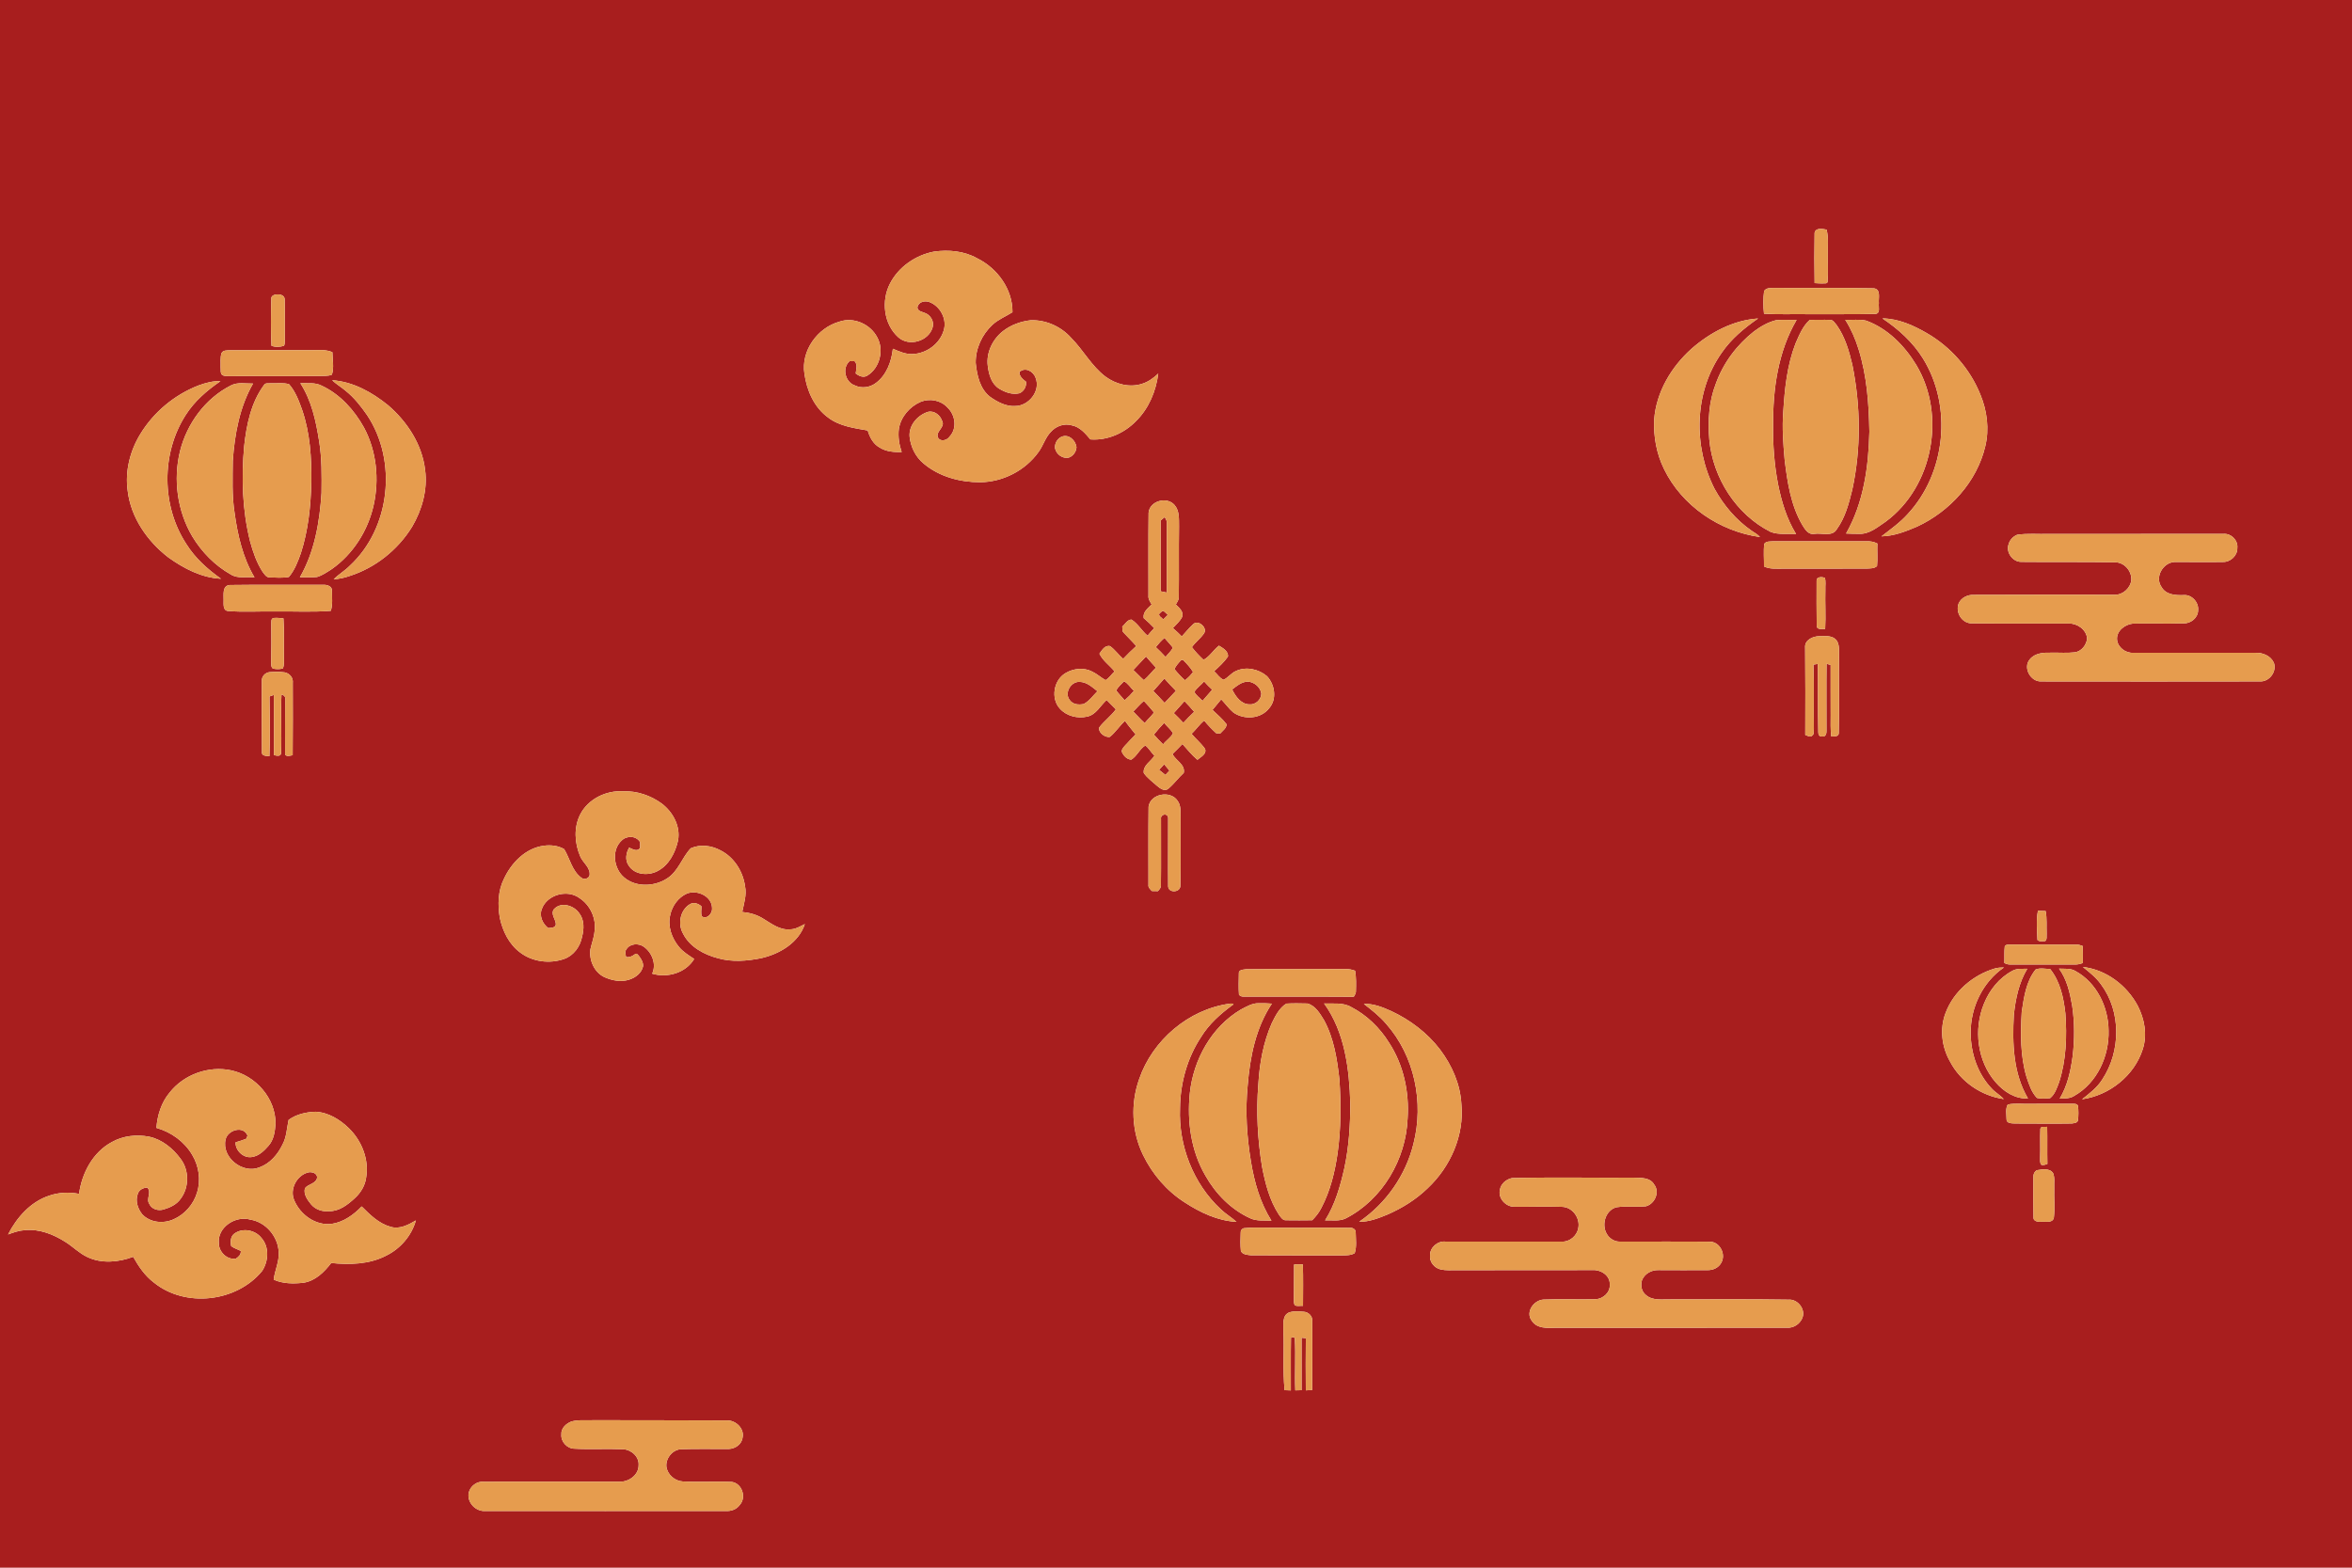 <?xml version="1.0" encoding="UTF-8" ?>
<!DOCTYPE svg PUBLIC "-//W3C//DTD SVG 1.1//EN" "http://www.w3.org/Graphics/SVG/1.1/DTD/svg11.dtd">
<svg width="1536pt" height="1024pt" viewBox="0 0 1536 1024" version="1.1" xmlns="http://www.w3.org/2000/svg">
<g id="#a81e1eff">
<path fill="#a81e1e" opacity="1.00" d=" M 0.00 0.00 L 1536.00 0.00 L 1536.00 1024.00 L 0.00 1024.00 L 0.00 0.00 M 1185.05 152.10 C 1184.85 163.04 1184.85 173.99 1185.06 184.93 C 1186.70 185.03 1188.36 185.15 1190.04 185.16 C 1191.07 184.93 1193.38 185.61 1193.52 184.03 C 1193.98 178.04 1193.59 172.01 1193.71 166.01 C 1193.55 160.66 1194.25 155.21 1192.87 149.98 C 1190.28 149.52 1185.72 148.54 1185.05 152.10 M 609.89 164.36 C 597.92 166.66 586.79 174.32 581.19 185.26 C 575.40 196.45 577.06 211.76 586.68 220.34 C 593.71 226.63 606.40 222.89 609.03 213.92 C 610.28 209.88 607.62 205.57 603.74 204.31 C 601.96 203.58 599.40 203.28 599.11 200.93 C 599.63 197.24 603.81 196.13 606.91 197.28 C 614.07 199.95 618.66 208.61 616.25 215.98 C 613.63 224.69 604.97 230.97 595.96 231.25 C 591.39 231.49 587.19 229.52 583.10 227.80 C 582.17 236.18 579.01 244.93 572.05 250.14 C 568.15 253.11 562.74 253.91 558.27 251.74 C 551.98 249.65 549.74 240.48 554.78 235.95 C 555.61 235.94 557.25 235.93 558.08 235.92 C 560.27 238.17 559.07 241.23 558.83 243.93 C 560.90 245.61 563.82 246.94 566.37 245.37 C 574.54 240.43 577.53 228.55 572.84 220.27 C 568.36 211.64 557.37 206.81 548.10 210.13 C 533.82 214.12 523.00 229.16 525.33 244.08 C 526.85 255.07 531.68 266.17 540.92 272.81 C 548.32 278.43 557.78 279.63 566.66 281.19 C 567.97 285.64 570.30 290.09 574.54 292.37 C 578.79 295.09 583.95 295.38 588.86 295.30 C 587.21 290.42 586.35 285.22 587.02 280.07 C 588.32 272.23 594.09 265.54 601.33 262.44 C 607.23 260.09 614.48 261.41 618.77 266.22 C 623.87 270.97 625.19 279.78 620.20 285.09 C 618.56 287.70 613.88 288.93 612.41 285.51 C 611.16 281.66 617.31 279.05 615.33 275.12 C 614.14 271.27 610.15 267.97 605.95 269.05 C 599.25 271.20 593.48 277.74 594.01 285.08 C 594.68 291.86 597.89 298.44 603.20 302.80 C 613.36 311.39 626.94 315.00 640.06 315.00 C 654.97 314.85 669.57 307.35 678.25 295.22 C 681.28 291.10 682.60 285.91 686.20 282.19 C 689.53 278.37 695.02 276.31 699.98 277.84 C 705.22 278.84 708.80 283.13 712.06 287.00 C 723.20 287.88 734.30 282.92 741.97 274.98 C 750.26 266.79 754.97 255.46 756.41 244.01 C 753.38 246.89 749.91 249.44 745.87 250.68 C 737.79 253.36 728.70 250.99 722.00 246.03 C 712.81 239.14 707.46 228.61 699.43 220.58 C 692.81 213.23 682.99 208.83 673.08 209.19 C 666.64 209.91 660.30 212.20 655.14 216.17 C 648.27 221.49 643.93 230.32 645.08 239.09 C 645.76 244.57 647.46 250.71 652.43 253.83 C 656.33 256.26 661.15 257.99 665.78 256.87 C 668.66 255.60 670.42 252.50 670.09 249.37 C 668.02 247.73 665.68 245.96 665.73 243.04 C 669.46 239.48 674.87 242.57 676.31 246.81 C 679.76 255.37 671.75 265.24 662.93 265.21 C 656.94 265.59 651.42 262.57 646.66 259.25 C 639.92 254.06 638.01 245.09 637.19 237.07 C 637.05 227.72 641.29 218.50 648.12 212.17 C 651.94 208.62 656.85 206.70 661.20 203.94 C 661.38 188.99 651.40 175.27 638.26 168.77 C 629.71 163.92 619.48 163.00 609.89 164.36 M 1152.07 190.08 C 1151.42 194.99 1151.45 200.00 1152.00 204.92 C 1161.65 205.52 1171.32 205.08 1180.98 205.24 C 1195.61 205.13 1210.26 205.41 1224.89 205.03 C 1228.22 204.58 1226.63 200.34 1227.02 198.05 C 1226.65 194.75 1228.53 189.15 1223.87 188.33 C 1202.26 187.87 1180.60 188.28 1158.98 188.09 C 1156.61 188.19 1153.53 187.75 1152.07 190.08 M 178.14 193.05 C 177.91 193.34 177.46 193.91 177.23 194.20 C 176.90 204.72 176.81 215.33 177.27 225.85 C 179.83 226.84 182.94 226.71 185.53 225.82 C 186.19 224.31 185.91 222.60 186.01 221.01 C 185.94 212.64 186.11 204.28 185.92 195.92 C 186.12 191.95 180.77 191.62 178.14 193.05 M 1104.73 227.74 C 1091.49 239.57 1081.67 256.01 1080.28 273.96 C 1079.77 285.07 1081.78 296.34 1086.71 306.36 C 1098.38 330.45 1123.09 347.13 1149.39 350.79 C 1147.90 349.12 1145.94 348.00 1144.09 346.80 C 1133.87 339.79 1125.64 330.09 1119.70 319.26 C 1105.65 291.68 1106.29 256.07 1124.37 230.44 C 1130.57 221.35 1139.15 214.25 1148.13 208.04 C 1131.90 209.11 1116.81 217.19 1104.73 227.74 M 1229.31 207.98 C 1239.70 214.92 1249.21 223.47 1255.82 234.17 C 1275.15 265.32 1270.77 309.01 1245.80 335.82 C 1240.77 341.41 1234.62 345.78 1228.70 350.34 C 1236.88 350.17 1244.63 347.14 1252.05 343.94 C 1273.40 334.00 1291.01 314.73 1296.50 291.55 C 1299.24 280.30 1297.70 268.29 1293.28 257.67 C 1286.55 240.93 1274.01 226.68 1258.41 217.64 C 1249.55 212.49 1239.75 208.09 1229.31 207.98 M 1145.40 216.51 C 1134.20 225.33 1125.36 237.18 1120.53 250.64 C 1116.00 262.20 1115.27 274.87 1116.28 287.14 C 1118.59 312.16 1133.80 336.11 1156.41 347.48 C 1161.67 349.44 1167.44 348.45 1172.94 348.83 C 1166.78 338.83 1163.40 327.44 1161.12 316.01 C 1158.74 303.47 1157.76 290.68 1157.96 277.93 C 1157.76 254.29 1161.15 229.66 1173.29 208.98 C 1168.84 209.09 1164.37 208.73 1159.94 209.13 C 1154.61 210.42 1149.77 213.27 1145.40 216.51 M 1172.57 224.41 C 1167.08 238.60 1165.50 253.90 1164.58 268.98 C 1163.75 279.33 1164.56 289.73 1165.46 300.05 C 1167.23 314.79 1169.45 330.00 1177.07 343.01 C 1178.80 345.81 1181.03 349.49 1184.90 348.70 C 1189.78 347.93 1196.61 350.86 1199.62 345.57 C 1205.07 338.01 1207.46 328.80 1209.65 319.88 C 1215.46 293.06 1215.13 265.09 1209.69 238.24 C 1207.58 229.26 1204.93 220.14 1199.58 212.51 C 1198.31 211.10 1197.23 208.82 1195.04 208.96 C 1190.65 208.74 1186.25 209.01 1181.87 208.94 C 1177.30 213.06 1174.97 218.90 1172.57 224.41 M 1205.07 208.91 C 1208.85 214.88 1211.70 221.41 1213.77 228.16 C 1219.21 245.53 1220.50 263.86 1220.81 281.96 C 1220.31 304.79 1217.07 328.37 1205.60 348.49 C 1208.40 348.61 1211.21 348.73 1214.03 348.69 C 1220.83 349.04 1226.24 344.24 1231.56 340.68 C 1262.36 317.89 1271.08 271.16 1251.48 238.44 C 1243.83 225.83 1232.77 214.54 1218.68 209.42 C 1214.22 208.44 1209.59 209.11 1205.07 208.91 M 144.66 230.70 C 143.72 233.67 144.19 236.89 144.08 239.97 C 144.27 241.61 143.75 243.66 145.10 244.94 C 146.25 245.68 147.68 245.60 148.99 245.68 C 168.98 245.50 188.98 245.78 208.98 245.58 C 211.56 245.41 214.31 245.79 216.75 244.73 C 218.29 240.05 217.12 234.90 217.07 230.05 C 212.95 228.22 208.40 228.72 204.03 228.75 C 186.02 228.76 168.01 228.74 150.00 228.80 C 148.12 228.93 145.63 228.65 144.66 230.70 M 129.68 251.76 C 113.97 257.85 100.35 269.17 91.60 283.58 C 84.86 294.62 81.54 307.86 83.40 320.75 C 85.51 338.16 96.26 353.57 109.93 364.09 C 120.02 371.34 131.71 377.43 144.35 378.04 C 135.58 371.86 127.45 364.55 121.71 355.40 C 105.44 330.58 105.20 296.21 121.19 271.20 C 126.92 262.11 135.18 255.00 143.97 248.99 C 139.05 248.76 134.26 250.10 129.68 251.76 M 216.91 248.37 C 219.61 250.96 222.87 252.84 225.72 255.26 C 231.28 259.72 235.75 265.38 239.78 271.22 C 259.63 301.09 254.92 344.99 228.50 369.46 C 225.27 372.80 221.15 375.10 217.92 378.41 C 221.41 378.15 224.87 377.46 228.18 376.28 C 245.09 370.92 259.85 359.17 269.13 344.07 C 275.66 332.97 279.35 319.82 277.62 306.91 C 275.67 290.30 265.93 275.42 253.43 264.69 C 243.00 256.26 230.55 249.24 216.91 248.37 M 150.73 251.80 C 134.03 260.29 122.12 276.62 117.57 294.65 C 113.00 313.33 115.79 333.77 125.57 350.38 C 131.72 360.55 140.29 369.36 150.68 375.21 C 155.32 378.17 161.04 376.60 166.20 377.14 C 158.59 364.36 155.20 349.58 153.19 334.98 C 151.42 323.73 151.94 312.29 152.03 300.95 C 153.26 283.57 156.48 265.82 165.26 250.54 C 160.42 250.63 155.22 249.41 150.73 251.80 M 172.51 251.35 C 163.96 262.81 161.01 277.37 159.46 291.31 C 157.57 312.10 158.24 333.32 163.32 353.64 C 165.21 360.53 167.55 367.43 171.46 373.46 C 172.66 374.96 173.79 377.15 176.00 377.14 C 180.20 377.28 184.50 377.62 188.64 376.87 C 192.45 372.43 194.53 366.80 196.48 361.36 C 201.29 346.41 202.97 330.61 203.31 314.97 C 203.53 299.04 202.51 282.82 197.28 267.64 C 195.18 261.77 192.95 255.69 188.76 250.95 C 184.96 249.81 180.87 250.53 176.95 250.33 C 175.50 250.56 173.47 249.90 172.51 251.35 M 196.14 250.31 C 203.44 261.61 206.34 274.96 208.39 288.06 C 210.26 299.27 210.09 310.66 209.97 321.99 C 208.76 340.97 205.46 360.38 195.85 377.07 C 199.57 376.98 203.30 377.28 207.00 376.89 C 210.53 375.88 213.59 373.69 216.65 371.74 C 230.58 361.97 240.29 346.60 243.99 330.06 C 247.79 313.11 245.94 294.67 237.71 279.27 C 231.34 267.83 222.08 257.47 210.05 251.91 C 205.76 249.64 200.78 250.52 196.14 250.31 M 693.32 285.26 C 690.41 286.51 688.58 289.85 689.03 292.97 C 689.93 296.80 693.96 299.79 697.93 298.92 C 700.81 297.95 702.90 295.05 703.01 292.03 C 702.42 287.60 697.95 283.34 693.32 285.26 M 750.10 334.90 C 749.87 352.93 750.06 370.98 750.01 389.02 C 749.75 391.20 751.03 393.03 752.10 394.81 C 749.66 397.32 746.25 399.74 746.89 403.71 C 749.32 405.75 751.58 407.99 753.79 410.27 C 752.27 411.87 750.81 413.52 749.41 415.22 C 745.62 412.00 743.15 407.36 738.92 404.70 C 736.21 404.72 734.80 407.73 732.90 409.29 C 733.14 410.55 732.68 412.16 733.72 413.16 C 736.46 416.13 739.39 418.93 742.04 421.99 C 739.09 424.68 736.21 427.44 733.49 430.36 C 730.47 427.76 728.20 424.35 724.93 422.04 C 721.55 421.22 719.66 424.73 717.99 426.99 C 720.22 431.66 724.68 434.58 727.85 438.55 C 725.90 440.43 724.37 442.88 722.00 444.25 C 718.99 442.61 716.48 440.18 713.37 438.73 C 707.86 435.80 700.92 436.56 695.71 439.76 C 688.08 444.33 686.09 456.24 692.15 462.86 C 696.47 467.73 703.76 469.54 709.99 468.09 C 715.86 466.84 718.55 460.95 722.70 457.25 C 724.75 459.23 726.75 461.27 728.74 463.32 C 725.59 467.69 721.11 470.87 717.87 475.15 C 717.08 478.52 721.72 481.97 724.82 481.32 C 728.54 478.31 731.15 474.10 734.69 470.84 C 736.81 473.95 739.31 476.76 741.63 479.73 C 739.33 482.10 736.99 484.44 734.79 486.90 C 733.62 488.30 731.82 489.92 732.98 491.90 C 734.15 493.99 736.28 496.20 738.86 496.16 C 742.53 493.87 744.34 489.11 747.97 486.94 C 750.32 488.65 751.73 491.57 753.92 493.60 C 751.66 497.36 746.23 500.00 746.96 504.93 C 749.24 508.25 752.63 510.60 755.59 513.28 C 757.55 514.90 760.50 517.26 762.98 515.17 C 766.70 512.09 769.51 508.08 773.07 504.82 C 774.12 499.27 767.86 496.88 765.71 492.52 C 767.92 490.39 770.07 488.20 772.20 485.98 C 775.38 489.49 778.33 493.25 781.99 496.29 C 784.09 494.48 788.25 492.55 786.96 489.13 C 784.44 485.53 781.00 482.69 778.16 479.35 C 781.07 476.61 783.27 473.19 786.40 470.68 C 788.81 473.66 791.49 476.40 794.31 479.00 C 794.97 479.01 796.29 479.04 796.95 479.05 C 798.47 477.26 801.02 475.68 801.02 473.09 C 798.39 469.57 794.97 466.74 791.83 463.71 C 793.70 461.39 795.64 459.12 797.53 456.80 C 800.23 459.62 802.49 462.88 805.50 465.41 C 812.45 470.33 823.36 469.65 828.76 462.70 C 834.08 456.79 832.59 447.13 827.40 441.65 C 822.01 437.03 813.88 435.24 807.31 438.22 C 804.12 439.49 802.10 442.64 799.07 444.02 C 796.53 442.97 794.93 440.27 792.90 438.44 C 796.13 435.49 799.41 432.49 801.92 428.89 C 802.38 425.41 798.60 423.28 796.05 421.74 C 792.45 424.50 789.93 428.98 785.99 431.00 C 783.26 428.43 780.62 425.72 778.39 422.72 C 780.61 419.48 783.91 417.17 786.14 413.93 C 789.13 410.21 782.28 404.20 779.02 407.91 C 776.38 410.29 774.21 413.11 771.79 415.70 C 769.91 413.81 767.99 411.98 765.97 410.25 C 768.09 407.91 770.65 405.81 772.03 402.92 C 773.12 399.41 770.04 397.04 767.89 394.85 C 768.71 393.33 769.91 391.86 769.81 390.04 C 770.03 374.68 769.74 359.33 769.98 343.98 C 769.88 339.22 770.41 333.79 767.09 329.92 C 762.20 324.08 750.82 327.11 750.10 334.90 M 1317.32 349.31 C 1314.58 350.42 1312.39 352.81 1311.68 355.69 C 1309.94 360.92 1314.50 367.08 1320.00 367.01 C 1340.33 367.23 1360.68 366.93 1381.01 367.28 C 1387.12 367.12 1392.17 372.80 1391.90 378.77 C 1391.37 384.11 1386.42 388.59 1381.05 388.49 C 1350.38 388.45 1319.71 388.46 1289.04 388.57 C 1285.03 388.34 1280.77 390.40 1279.11 394.17 C 1276.83 400.12 1281.44 407.48 1288.01 407.15 C 1309.01 407.40 1330.02 407.14 1351.03 407.27 C 1356.59 407.12 1362.47 411.20 1363.00 416.97 C 1362.69 421.23 1359.33 425.51 1354.96 426.09 C 1349.97 426.65 1344.95 426.23 1339.96 426.33 C 1334.91 426.18 1329.09 426.39 1325.61 430.63 C 1320.92 436.01 1326.04 445.38 1332.98 445.09 C 1380.66 445.24 1428.36 445.09 1476.05 445.08 C 1482.04 445.33 1487.00 438.66 1485.01 433.00 C 1483.01 428.39 1477.74 426.20 1472.96 426.41 C 1446.32 426.38 1419.68 426.44 1393.05 426.40 C 1388.09 426.65 1383.00 422.83 1382.55 417.77 C 1382.09 412.08 1387.77 407.82 1392.97 407.31 C 1403.95 407.14 1414.94 407.47 1425.93 407.16 C 1430.61 407.40 1435.42 403.60 1435.49 398.75 C 1436.10 393.49 1431.36 388.18 1425.99 388.72 C 1420.78 388.90 1414.54 388.55 1411.63 383.47 C 1407.04 377.04 1412.45 367.60 1419.97 367.08 C 1430.63 367.00 1441.31 367.27 1451.98 367.06 C 1456.70 367.11 1461.27 362.83 1461.10 358.01 C 1461.75 352.96 1456.96 348.22 1451.95 348.74 C 1413.94 348.76 1375.93 348.78 1337.92 348.77 C 1331.06 348.99 1324.10 348.28 1317.32 349.31 M 1152.18 355.23 C 1151.56 360.13 1152.09 365.08 1152.00 369.99 C 1155.75 371.87 1160.01 371.40 1164.07 371.44 C 1182.40 371.43 1200.73 371.41 1219.06 371.39 C 1221.34 371.24 1224.03 371.47 1225.82 369.73 C 1226.32 364.85 1225.82 359.93 1226.04 355.03 C 1223.86 353.87 1221.40 353.48 1218.97 353.55 C 1198.64 353.60 1178.32 353.50 1157.99 353.56 C 1156.01 353.77 1153.46 353.35 1152.18 355.23 M 1186.36 379.18 C 1186.25 389.09 1186.36 399.01 1186.43 408.93 C 1186.59 411.64 1190.12 410.61 1191.94 410.84 C 1192.43 402.25 1191.83 393.64 1192.08 385.05 C 1191.97 382.50 1192.49 379.84 1191.73 377.38 C 1189.96 376.78 1186.35 376.55 1186.36 379.18 M 146.03 392.02 C 146.09 394.53 145.40 398.89 149.02 399.11 C 158.98 399.94 169.00 399.22 178.99 399.42 C 191.33 399.18 203.71 399.99 216.02 398.99 C 217.41 394.80 216.76 390.29 216.79 385.96 C 217.07 382.93 213.51 381.81 211.08 382.00 C 190.71 382.08 170.32 381.84 149.95 382.12 C 145.00 382.63 146.15 388.51 146.03 392.02 M 177.17 407.95 C 177.29 415.95 177.23 423.95 177.10 431.95 C 177.23 433.57 176.74 435.65 178.29 436.76 C 180.40 437.12 182.65 437.25 184.71 436.63 C 185.78 434.25 185.32 431.56 185.41 429.04 C 185.21 420.66 185.67 412.27 185.11 403.91 C 183.04 403.74 180.97 403.42 178.90 403.64 C 176.66 403.85 177.32 406.40 177.17 407.95 M 1178.86 423.03 C 1179.01 442.03 1179.07 461.04 1178.94 480.05 C 1180.33 480.58 1182.24 481.77 1183.56 480.45 C 1184.93 479.48 1184.30 477.46 1184.57 476.04 C 1184.35 462.07 1184.77 448.10 1184.30 434.14 C 1185.01 434.02 1186.43 433.78 1187.14 433.66 C 1187.39 448.46 1187.13 463.26 1187.45 478.06 C 1187.35 479.54 1188.09 481.43 1189.95 481.04 C 1192.31 481.55 1192.95 478.91 1192.80 477.11 C 1192.83 462.59 1192.67 448.07 1192.85 433.55 C 1193.52 433.75 1194.85 434.16 1195.52 434.36 C 1195.45 445.24 1195.59 456.13 1195.55 467.01 C 1195.58 471.70 1195.33 476.40 1195.93 481.06 C 1197.62 480.82 1200.67 481.48 1200.82 478.97 C 1201.28 461.64 1200.78 444.28 1201.00 426.94 C 1200.98 423.67 1201.22 419.82 1198.58 417.40 C 1195.69 414.90 1191.51 415.60 1187.99 415.56 C 1183.82 415.62 1178.41 418.10 1178.86 423.03 M 171.02 444.90 C 171.02 460.29 170.92 475.68 171.07 491.07 C 170.59 493.95 174.07 493.73 175.96 493.92 C 176.38 480.93 176.16 467.91 176.00 454.91 C 176.95 454.58 177.90 454.25 178.85 453.93 C 179.04 467.03 178.94 480.14 178.92 493.25 C 180.51 493.56 183.42 494.40 183.55 491.92 C 184.07 479.18 183.18 466.39 183.83 453.65 C 185.39 454.08 186.68 455.17 186.25 456.95 C 186.12 468.90 186.19 480.86 186.20 492.82 C 187.36 494.54 189.49 493.48 191.13 493.30 C 191.27 477.56 191.25 461.82 191.19 446.09 C 191.64 442.73 189.12 439.77 185.91 439.18 C 182.63 438.73 179.29 438.77 176.00 439.04 C 173.18 439.32 170.70 442.00 171.02 444.90 M 378.91 532.01 C 374.64 540.37 375.22 550.64 378.81 559.13 C 380.55 563.61 386.00 566.77 384.97 572.08 C 384.07 574.10 381.26 574.73 379.60 573.28 C 373.49 568.74 372.19 560.76 368.42 554.62 C 364.49 552.33 359.61 551.80 355.16 552.42 C 343.22 553.97 333.94 563.59 329.09 574.09 C 325.16 581.92 324.98 591.02 326.39 599.50 C 328.27 608.21 332.45 616.88 339.80 622.24 C 347.83 628.31 358.97 629.69 368.40 626.38 C 374.65 624.23 378.88 618.27 380.12 611.95 C 381.42 606.87 381.70 601.01 378.37 596.62 C 374.94 591.44 366.37 588.73 361.78 593.86 C 359.30 597.13 363.10 600.54 363.00 603.92 C 362.47 606.28 359.83 605.95 357.98 606.19 C 354.33 603.34 352.05 598.29 353.83 593.78 C 357.23 584.37 370.49 580.70 378.44 586.62 C 385.55 591.21 389.54 600.10 388.27 608.45 C 387.90 612.46 386.40 616.23 385.55 620.14 C 384.65 627.22 388.05 635.03 394.64 638.22 C 399.68 640.47 405.57 641.69 410.93 639.87 C 415.09 638.60 419.09 635.49 419.99 631.05 C 420.09 628.65 418.80 626.48 417.42 624.64 C 416.71 623.75 415.72 622.20 414.51 623.40 C 412.86 624.66 411.00 625.42 408.88 625.19 C 408.59 623.48 407.84 621.60 409.08 620.08 C 411.40 616.22 417.14 615.94 420.54 618.47 C 425.85 622.32 428.80 629.77 425.91 635.98 C 435.77 639.01 447.94 635.48 453.33 626.38 C 449.84 624.00 446.09 621.83 443.41 618.49 C 438.71 612.85 435.95 605.09 437.67 597.78 C 438.94 591.75 442.95 586.12 448.68 583.63 C 455.31 581.11 464.76 585.30 465.02 593.01 C 465.47 596.36 461.90 600.76 458.44 598.63 C 457.44 596.63 458.21 594.14 458.08 591.97 C 456.06 590.20 453.11 589.10 450.61 590.57 C 444.19 594.36 442.45 603.50 446.06 609.81 C 450.47 618.63 459.85 623.56 469.03 625.96 C 478.14 628.53 487.78 627.74 496.94 625.91 C 509.06 623.20 521.49 615.92 525.64 603.56 C 522.59 605.08 519.52 607.04 515.99 607.03 C 509.42 607.68 503.96 603.42 498.67 600.21 C 494.51 597.50 489.63 596.15 484.72 595.70 C 485.82 590.19 487.73 584.58 486.57 578.92 C 485.24 569.23 479.44 559.97 470.61 555.48 C 464.75 552.26 457.30 551.30 451.11 554.08 C 445.35 560.08 443.01 569.11 435.71 573.75 C 427.02 579.54 413.65 579.73 406.20 571.78 C 400.62 565.70 399.61 554.93 405.95 549.05 C 409.30 545.67 415.51 545.79 418.03 550.11 C 418.01 551.37 418.01 552.63 418.02 553.91 C 416.03 556.59 413.25 554.64 410.89 553.67 C 408.78 557.20 408.08 561.92 410.61 565.43 C 414.46 571.44 423.10 572.15 429.08 569.14 C 436.75 565.38 440.99 557.08 442.80 549.07 C 444.54 539.70 439.46 530.38 432.11 524.83 C 424.89 519.57 415.96 516.52 406.98 516.88 C 395.85 516.16 384.05 521.88 378.91 532.01 M 750.09 526.92 C 749.89 543.94 750.04 560.97 750.01 577.99 C 749.73 579.73 751.23 580.80 752.20 582.01 C 753.52 582.01 754.84 582.04 756.17 582.08 C 757.23 580.92 758.37 579.70 758.15 577.99 C 758.35 563.65 758.15 549.29 758.21 534.94 C 757.73 531.86 762.31 530.80 762.87 534.01 C 762.93 549.01 762.73 564.03 762.88 579.04 C 763.19 583.34 770.35 583.11 770.84 578.92 C 771.21 563.95 770.91 548.96 770.98 533.98 C 770.91 530.26 771.37 526.12 768.96 522.96 C 764.32 516.06 751.26 518.46 750.09 526.92 M 1330.88 594.94 C 1329.70 601.20 1330.33 607.67 1330.58 614.00 C 1331.89 615.25 1334.01 614.80 1335.69 614.70 C 1336.97 613.49 1336.42 611.58 1336.59 610.04 C 1336.39 605.05 1336.88 600.00 1335.93 595.07 C 1334.23 595.01 1332.54 594.97 1330.88 594.94 M 1309.23 618.23 C 1308.81 621.80 1309.12 625.42 1308.95 629.02 C 1310.18 629.64 1311.51 630.10 1312.96 630.00 C 1326.99 630.00 1341.01 629.99 1355.04 630.01 C 1356.80 630.09 1358.53 629.61 1360.21 629.07 C 1360.29 625.35 1360.22 621.64 1360.13 617.92 C 1358.80 617.47 1357.48 616.94 1356.08 617.01 C 1341.73 616.99 1327.37 617.00 1313.02 617.00 C 1311.68 617.11 1309.90 616.72 1309.23 618.23 M 1302.68 632.62 C 1288.43 636.90 1275.88 647.54 1270.60 661.61 C 1266.60 671.94 1268.04 683.89 1273.51 693.41 C 1280.38 706.62 1293.90 715.77 1308.56 717.91 C 1306.28 715.30 1303.14 713.67 1300.81 711.13 C 1291.60 701.54 1287.08 688.13 1286.97 674.98 C 1286.77 658.26 1294.78 641.43 1308.70 631.93 C 1306.66 632.00 1304.62 632.02 1302.68 632.62 M 1329.39 633.27 C 1323.16 641.01 1321.77 651.36 1320.32 660.90 C 1319.50 675.09 1319.34 689.65 1323.42 703.42 C 1325.05 708.24 1326.64 713.39 1330.25 717.16 C 1333.04 717.79 1335.99 717.58 1338.85 717.30 C 1342.09 714.73 1343.31 710.51 1344.76 706.80 C 1349.35 692.37 1349.93 676.97 1348.82 661.97 C 1347.68 651.77 1345.45 641.14 1338.87 632.95 C 1335.73 632.91 1332.34 632.04 1329.39 633.27 M 1360.23 631.61 C 1364.52 635.04 1368.88 638.48 1372.10 643.00 C 1385.35 660.75 1385.04 686.80 1372.95 705.05 C 1369.62 710.41 1364.57 714.20 1359.71 718.04 C 1377.55 715.54 1393.88 702.60 1399.36 685.30 C 1402.41 675.89 1400.53 665.56 1396.06 656.94 C 1388.94 643.58 1375.43 633.35 1360.23 631.61 M 809.05 635.89 C 808.97 640.50 808.78 645.14 809.13 649.75 C 809.87 650.58 810.81 650.99 811.94 650.98 C 835.99 651.07 860.05 650.89 884.11 651.07 C 884.62 650.02 885.47 649.04 885.48 647.82 C 885.60 643.24 885.77 638.61 884.96 634.08 C 883.05 633.41 881.06 632.89 879.03 633.00 C 857.31 633.06 835.58 632.89 813.85 633.08 C 812.08 633.37 808.73 633.32 809.05 635.89 M 1314.27 634.10 C 1305.64 638.65 1299.21 646.68 1295.63 655.67 C 1288.79 672.36 1291.24 693.04 1303.19 706.84 C 1308.47 712.96 1315.97 717.95 1324.38 717.48 C 1314.72 701.13 1314.14 681.46 1315.15 663.01 C 1316.28 652.54 1318.42 641.91 1323.95 632.79 C 1320.71 632.92 1317.21 632.42 1314.27 634.10 M 1344.66 632.71 C 1349.86 639.78 1351.78 648.53 1353.27 657.01 C 1354.88 667.95 1354.88 679.10 1353.54 690.07 C 1352.27 699.60 1350.13 709.26 1345.11 717.59 C 1348.35 717.46 1351.88 717.69 1354.69 715.75 C 1369.57 707.30 1377.53 689.80 1377.03 673.07 C 1376.89 657.75 1369.27 641.96 1355.58 634.38 C 1352.31 632.32 1348.31 632.90 1344.66 632.71 M 802.95 655.60 C 776.17 659.35 752.65 679.42 743.93 704.90 C 738.25 720.88 739.02 739.14 746.48 754.42 C 752.51 766.89 761.89 777.84 773.58 785.34 C 783.74 791.97 795.21 797.44 807.50 798.10 C 804.26 795.10 800.36 792.91 797.20 789.83 C 779.28 773.16 769.63 748.35 770.62 723.99 C 770.77 707.57 775.29 691.10 784.38 677.35 C 789.55 668.91 797.04 662.24 804.96 656.46 C 806.81 655.39 803.52 655.45 802.95 655.60 M 810.37 659.40 C 791.17 670.73 779.38 692.13 777.04 713.98 C 775.13 732.40 777.78 751.81 787.23 767.96 C 793.91 779.79 803.91 790.02 816.36 795.71 C 820.69 797.80 825.66 797.04 830.32 797.32 C 823.02 785.74 819.20 772.39 816.99 758.99 C 814.22 742.49 813.16 725.63 814.82 708.96 C 816.32 690.39 820.10 671.29 830.62 655.57 C 827.73 655.35 824.83 655.21 821.95 655.30 C 817.72 655.22 814.00 657.54 810.37 659.40 M 830.53 668.38 C 825.05 680.89 822.55 694.53 821.78 708.11 C 820.30 726.10 821.28 744.26 824.18 762.06 C 826.29 773.00 829.10 784.14 835.30 793.56 C 836.47 795.09 837.72 797.27 839.98 797.05 C 845.64 797.19 851.30 797.07 856.96 797.04 C 859.32 794.63 861.47 791.99 862.95 788.95 C 868.80 777.82 871.79 765.46 873.56 753.09 C 875.77 737.22 875.78 721.12 874.73 705.16 C 873.26 691.89 871.13 678.25 864.69 666.38 C 862.01 662.06 859.14 656.97 853.92 655.48 C 849.31 655.41 844.68 655.24 840.09 655.54 C 835.38 658.40 832.90 663.63 830.53 668.38 M 864.72 655.46 C 878.34 674.33 881.18 698.37 881.84 721.00 C 881.80 735.05 880.91 749.19 877.96 762.96 C 875.27 774.81 871.90 786.75 865.36 797.12 C 869.84 796.93 874.65 797.89 878.85 795.85 C 902.86 783.57 918.19 757.26 919.26 730.56 C 920.42 713.34 916.61 695.52 907.10 681.00 C 901.05 671.29 892.54 663.00 882.34 657.75 C 876.98 654.67 870.61 655.70 864.72 655.46 M 890.66 655.75 C 895.83 659.73 901.01 663.78 905.25 668.79 C 923.79 689.74 930.01 720.14 923.09 747.03 C 918.06 767.64 905.17 786.11 887.63 798.03 C 894.17 798.18 900.35 795.68 906.30 793.24 C 915.81 789.07 924.79 783.46 932.28 776.22 C 947.19 762.24 956.38 741.66 954.36 721.06 C 953.66 708.10 948.17 695.81 940.44 685.54 C 932.13 674.66 920.91 666.18 908.55 660.42 C 902.91 657.88 896.96 655.45 890.66 655.75 M 110.71 713.73 C 105.34 720.16 102.77 728.46 102.15 736.73 C 111.82 739.49 120.45 745.67 125.56 754.42 C 129.88 761.66 131.26 770.79 128.71 778.89 C 126.48 786.56 120.73 793.18 113.41 796.42 C 106.71 799.45 98.01 798.69 92.84 793.11 C 90.00 789.52 88.32 784.59 89.90 780.10 C 90.59 777.27 93.44 775.80 96.17 775.71 C 99.33 778.83 95.13 783.07 97.56 786.46 C 99.10 789.96 103.46 791.06 106.88 790.00 C 111.11 788.77 115.41 786.75 117.98 783.02 C 123.61 775.59 123.63 764.45 118.00 757.01 C 112.98 750.13 105.86 744.27 97.37 742.47 C 89.16 740.91 80.38 741.84 73.03 745.99 C 60.65 752.61 53.47 766.23 51.63 779.79 C 45.10 778.58 38.26 778.81 31.96 781.06 C 19.89 785.07 10.90 795.29 5.26 806.34 C 8.79 805.02 12.39 803.77 16.18 803.53 C 25.65 802.57 34.91 806.23 42.75 811.26 C 47.64 814.30 51.69 818.59 56.96 821.04 C 66.32 825.58 77.49 824.51 86.97 820.93 C 90.51 827.20 94.63 833.34 100.46 837.72 C 121.00 854.43 154.52 850.58 171.20 830.18 C 175.39 823.81 175.99 814.46 170.67 808.53 C 166.75 803.54 158.85 801.91 153.51 805.46 C 150.56 807.18 150.31 810.96 151.00 813.97 C 152.88 815.38 155.20 816.02 157.27 817.11 C 157.47 819.47 155.82 820.93 154.04 822.14 C 148.21 823.04 142.86 817.71 142.92 812.03 C 141.85 801.56 154.02 793.80 163.48 796.65 C 173.70 798.26 181.65 807.83 182.02 818.05 C 182.37 824.20 179.42 829.85 178.75 835.87 C 184.76 838.56 191.60 838.62 198.03 837.90 C 205.84 836.79 211.70 830.97 216.29 824.99 C 228.35 826.19 241.16 825.91 252.15 820.20 C 261.45 815.66 268.79 807.18 271.59 797.18 C 266.69 800.04 260.91 803.13 255.09 801.33 C 247.42 799.25 241.66 793.48 236.20 788.03 C 231.00 793.44 224.43 798.21 216.85 799.38 C 206.27 800.87 196.06 793.46 192.12 783.93 C 189.03 776.87 193.71 767.88 201.03 765.88 C 203.67 765.08 207.83 766.49 206.95 769.89 C 205.66 773.37 201.19 773.42 199.13 776.17 C 198.11 780.21 200.82 783.81 203.22 786.76 C 206.07 790.12 210.57 791.58 214.89 791.15 C 221.52 791.25 227.02 786.96 231.65 782.70 C 235.58 779.15 238.49 774.35 239.14 769.05 C 241.07 757.37 236.29 745.25 227.96 737.07 C 222.05 731.29 214.48 726.59 206.03 726.18 C 199.89 726.39 193.49 727.82 188.47 731.52 C 187.31 736.86 187.19 742.62 184.51 747.59 C 181.41 754.03 176.37 759.99 169.49 762.48 C 158.62 767.04 144.55 756.06 147.32 744.31 C 148.65 738.11 159.04 734.95 161.66 741.81 C 161.44 742.32 160.99 743.35 160.77 743.86 C 158.50 744.74 156.18 745.49 153.84 746.16 C 153.61 751.71 159.33 756.91 164.87 755.69 C 169.24 754.91 172.56 751.63 175.36 748.41 C 178.86 744.47 179.58 739.01 179.94 733.95 C 180.04 717.41 166.97 702.56 151.03 699.15 C 136.30 695.97 120.00 701.83 110.71 713.73 M 1311.19 721.44 C 1309.55 724.28 1310.40 727.82 1310.38 730.96 C 1310.23 733.92 1313.90 733.75 1315.95 733.85 C 1328.32 733.82 1340.71 734.06 1353.08 733.84 C 1354.43 733.62 1356.54 733.55 1357.00 731.97 C 1357.44 728.71 1357.43 725.38 1357.02 722.13 C 1356.08 720.75 1354.37 721.02 1352.97 720.98 C 1344.30 721.01 1335.63 720.99 1326.97 721.00 C 1321.72 721.27 1316.31 720.41 1311.19 721.44 M 1332.48 737.29 C 1332.21 743.52 1332.55 749.77 1332.33 756.01 C 1332.42 757.61 1331.95 759.54 1333.17 760.87 C 1334.50 761.24 1335.81 760.72 1337.07 760.28 C 1336.88 752.17 1337.11 744.07 1336.93 735.97 C 1335.48 736.35 1332.94 735.32 1332.48 737.29 M 1330.28 764.34 C 1328.57 765.20 1327.80 767.16 1327.94 768.99 C 1327.87 777.66 1327.83 786.34 1328.00 795.01 C 1327.76 798.30 1331.75 798.11 1334.01 798.03 C 1336.57 797.92 1340.70 798.81 1341.30 795.28 C 1342.03 788.89 1341.34 782.43 1341.54 776.02 C 1341.37 772.80 1342.04 769.39 1340.81 766.33 C 1338.57 762.82 1333.71 763.87 1330.28 764.34 M 987.44 769.51 C 983.68 770.26 980.21 773.18 979.54 777.07 C 978.12 782.69 983.49 788.47 989.12 788.22 C 999.42 788.33 1009.75 787.94 1020.05 788.29 C 1026.89 788.41 1032.04 795.56 1030.73 802.10 C 1029.96 807.09 1025.17 811.26 1020.07 811.01 C 994.71 810.98 969.35 811.01 944.00 811.00 C 938.95 810.43 933.74 814.83 933.92 820.00 C 933.41 824.33 936.87 828.41 941.03 829.23 C 944.28 829.94 947.65 829.65 950.96 829.70 C 980.65 829.59 1010.34 829.68 1040.03 829.62 C 1045.37 829.23 1051.58 833.11 1051.27 838.98 C 1051.71 844.16 1046.98 848.39 1042.05 848.66 C 1030.70 848.92 1019.34 848.42 1008.00 848.87 C 1001.68 849.21 996.06 857.01 1000.30 862.64 C 1003.66 867.98 1010.54 867.46 1016.02 867.28 C 1066.33 867.24 1116.63 867.33 1166.94 867.24 C 1171.49 867.65 1175.97 864.49 1177.29 860.18 C 1178.89 854.59 1173.72 848.46 1167.98 848.93 C 1142.35 848.51 1116.70 848.78 1091.06 848.75 C 1085.65 848.59 1079.38 849.82 1074.93 845.92 C 1071.98 843.67 1071.27 839.61 1072.31 836.22 C 1074.00 832.00 1078.54 829.46 1083.00 829.62 C 1093.68 829.63 1104.36 829.74 1115.05 829.64 C 1118.60 829.74 1122.25 828.16 1124.02 824.95 C 1127.26 819.54 1123.51 811.52 1117.07 811.08 C 1097.36 810.89 1077.63 811.05 1057.92 811.00 C 1054.85 811.11 1051.86 809.49 1050.05 807.06 C 1045.41 801.08 1048.02 790.52 1055.69 788.56 C 1062.05 787.60 1068.55 788.62 1074.95 787.91 C 1080.68 786.37 1084.13 778.61 1080.27 773.71 C 1077.64 769.05 1071.61 769.38 1067.01 769.24 C 1040.49 769.41 1013.94 768.85 987.44 769.51 M 812.21 802.25 C 811.04 802.66 810.14 803.71 810.26 805.00 C 810.08 808.98 809.97 813.01 810.36 816.99 C 811.25 819.54 814.61 819.66 816.90 819.93 C 836.57 820.10 856.25 819.94 875.93 820.01 C 878.88 819.98 882.05 820.10 884.70 818.57 C 886.12 814.26 885.42 809.51 885.36 805.04 C 885.48 803.21 883.71 801.92 882.02 802.04 C 867.01 801.78 851.99 802.08 836.98 801.96 C 828.73 802.15 820.42 801.45 812.21 802.25 M 845.10 825.96 C 845.06 833.29 845.04 840.63 845.00 847.97 C 845.11 849.47 844.78 851.15 845.53 852.55 C 847.13 853.46 849.16 852.80 850.95 852.97 C 850.98 843.96 851.13 834.94 850.86 825.93 C 848.93 825.82 847.01 825.82 845.10 825.96 M 841.64 857.37 C 837.23 859.49 838.28 865.06 838.15 869.05 C 838.69 882.04 837.63 895.11 838.93 908.06 C 840.27 908.10 841.63 908.15 843.00 908.21 C 843.06 896.73 842.88 885.26 843.09 873.79 C 843.55 873.68 844.47 873.46 844.93 873.36 L 845.59 874.14 C 846.26 885.45 845.43 896.83 845.91 908.17 C 847.26 908.12 848.63 908.09 850.00 908.07 C 849.99 896.64 850.02 885.22 849.99 873.79 C 850.69 873.87 852.09 874.02 852.80 874.10 C 852.73 885.46 852.65 896.82 852.79 908.18 C 854.15 908.09 855.53 908.01 856.92 907.94 C 857.08 892.93 856.98 877.91 856.98 862.90 C 857.28 859.77 854.52 857.01 851.50 856.84 C 848.23 856.61 844.76 856.21 841.64 857.37 M 373.29 928.46 C 369.78 929.78 366.29 932.87 366.61 936.96 C 366.20 941.69 370.32 946.19 375.05 946.27 C 385.61 946.86 396.21 946.16 406.78 946.63 C 412.14 946.79 417.45 951.36 417.06 956.99 C 417.16 963.61 410.29 968.28 404.08 967.83 C 374.73 967.89 345.37 967.78 316.02 967.87 C 311.49 967.38 307.12 970.66 306.10 975.05 C 304.86 981.36 310.62 987.44 316.95 986.97 C 369.28 986.98 421.62 987.03 473.96 986.96 C 477.44 987.20 480.99 985.95 483.08 983.05 C 487.58 978.17 484.70 969.13 478.11 968.00 C 467.39 967.51 456.63 968.26 445.90 967.67 C 440.67 967.38 435.85 963.19 435.18 957.93 C 434.71 952.34 439.40 946.68 445.12 946.60 C 455.39 946.26 465.67 946.56 475.94 946.46 C 480.13 946.34 484.42 943.41 484.94 939.03 C 486.26 933.21 480.60 927.72 474.97 927.83 C 446.00 927.65 417.02 927.77 388.05 927.66 C 383.14 927.93 378.09 927.20 373.29 928.46 Z" />
<path fill="#a81e1e" opacity="1.00" d=" M 757.97 339.98 C 758.84 339.24 759.71 338.50 760.60 337.78 C 761.39 339.06 762.23 340.39 762.03 341.98 C 762.01 357.01 761.98 372.03 762.01 387.06 C 760.67 386.77 759.33 386.49 758.00 386.23 C 757.98 370.81 758.04 355.40 757.97 339.98 Z" />
<path fill="#a81e1e" opacity="1.00" d=" M 756.92 401.13 C 757.75 400.35 758.59 399.06 759.84 399.06 C 760.84 399.84 761.75 400.76 762.67 401.66 C 761.66 402.63 760.66 403.61 759.67 404.60 C 758.81 403.46 756.86 402.68 756.92 401.13 Z" />
<path fill="#a81e1e" opacity="1.00" d=" M 754.81 422.69 C 756.52 420.53 758.36 418.45 760.48 416.68 C 762.24 418.82 764.25 420.77 765.90 423.01 C 764.96 425.36 762.69 427.09 761.17 429.14 C 759.15 426.89 757.04 424.73 754.81 422.69 Z" />
<path fill="#a81e1e" opacity="1.00" d=" M 740.13 437.61 C 742.95 434.73 745.58 431.67 748.42 428.81 C 750.53 431.28 752.70 433.70 754.90 436.10 C 752.18 438.74 749.94 441.85 747.02 444.27 C 744.59 442.18 742.49 439.76 740.13 437.61 Z" />
<path fill="#a81e1e" opacity="1.00" d=" M 771.46 431.09 C 771.74 431.08 772.30 431.06 772.59 431.05 C 774.97 433.47 777.38 435.99 779.13 438.92 C 777.68 440.99 775.85 442.78 773.87 444.33 C 771.31 442.15 769.07 439.61 766.96 437.01 C 768.04 434.77 769.76 432.88 771.46 431.09 Z" />
<path fill="#a81e1e" opacity="1.00" d=" M 760.39 443.18 C 762.86 445.91 765.30 448.67 767.94 451.24 C 765.48 453.87 763.06 456.54 760.53 459.12 C 758.15 456.46 755.63 453.94 753.16 451.37 C 755.59 448.66 758.02 445.95 760.39 443.18 Z" />
<path fill="#a81e1e" opacity="1.00" d=" M 728.94 450.94 C 730.25 448.70 732.15 446.84 734.01 445.04 C 736.67 446.26 738.33 449.27 740.50 451.28 C 738.66 453.49 736.63 455.54 734.45 457.41 C 732.60 455.26 730.60 453.23 728.94 450.94 Z" />
<path fill="#a81e1e" opacity="1.00" d=" M 786.34 445.12 C 788.02 447.00 789.78 448.80 791.64 450.52 C 789.49 452.92 787.37 455.33 785.31 457.79 C 783.58 455.84 781.12 454.28 780.01 451.95 C 781.51 449.31 784.36 447.48 786.34 445.12 Z" />
<path fill="#a81e1e" opacity="1.00" d=" M 698.64 457.31 C 694.84 452.76 699.31 445.07 705.02 445.40 C 709.69 445.43 713.22 448.81 716.68 451.49 C 713.82 454.36 711.41 457.88 707.77 459.83 C 704.55 460.52 700.68 460.24 698.64 457.31 Z" />
<path fill="#a81e1e" opacity="1.00" d=" M 804.68 450.34 C 807.73 448.01 810.95 445.26 815.01 445.21 C 819.17 445.57 823.09 448.78 823.71 453.00 C 823.67 457.00 819.95 460.44 815.95 460.08 C 810.45 460.01 806.83 454.83 804.68 450.34 Z" />
<path fill="#a81e1e" opacity="1.00" d=" M 740.10 464.78 C 742.44 462.50 744.47 459.91 747.02 457.85 C 749.34 460.24 751.51 462.80 753.62 465.40 C 751.82 467.89 749.46 469.92 747.55 472.32 C 744.90 469.97 742.61 467.27 740.10 464.78 Z" />
<path fill="#a81e1e" opacity="1.00" d=" M 766.55 465.79 C 768.85 463.17 771.18 460.57 773.53 457.98 C 775.72 460.23 777.86 462.53 779.88 464.94 C 777.42 467.24 775.06 469.65 772.80 472.14 C 770.79 469.94 768.71 467.82 766.55 465.79 Z" />
<path fill="#a81e1e" opacity="1.00" d=" M 760.24 472.18 C 762.08 474.50 764.63 476.39 766.01 479.01 C 764.61 481.80 761.49 483.62 759.59 486.20 C 757.47 484.17 755.48 482.03 753.57 479.82 C 755.66 477.16 757.91 474.64 760.24 472.18 Z" />
<path fill="#a81e1e" opacity="1.00" d=" M 756.97 502.87 C 758.05 501.64 759.15 500.43 760.26 499.22 C 761.41 500.59 762.56 501.96 763.72 503.34 C 762.82 504.27 761.94 505.22 761.07 506.17 C 759.69 505.07 758.32 503.96 756.97 502.87 Z" />
</g>
<g id="#e69c4eff">
<path fill="#e69c4e" opacity="1.00" d=" M 1185.05 152.10 C 1185.72 148.54 1190.28 149.52 1192.87 149.98 C 1194.25 155.21 1193.55 160.66 1193.71 166.01 C 1193.59 172.01 1193.98 178.04 1193.52 184.03 C 1193.38 185.61 1191.07 184.93 1190.04 185.16 C 1188.36 185.15 1186.70 185.03 1185.06 184.93 C 1184.85 173.99 1184.85 163.04 1185.05 152.10 Z" />
<path fill="#e69c4e" opacity="1.00" d=" M 609.89 164.36 C 619.48 163.00 629.71 163.92 638.26 168.77 C 651.40 175.27 661.38 188.99 661.20 203.94 C 656.85 206.70 651.94 208.62 648.12 212.17 C 641.29 218.50 637.05 227.72 637.19 237.07 C 638.01 245.09 639.92 254.06 646.66 259.25 C 651.42 262.57 656.94 265.59 662.93 265.21 C 671.75 265.24 679.76 255.37 676.31 246.81 C 674.87 242.57 669.46 239.48 665.73 243.04 C 665.68 245.96 668.02 247.73 670.09 249.37 C 670.42 252.50 668.66 255.60 665.78 256.87 C 661.15 257.99 656.33 256.26 652.43 253.83 C 647.46 250.71 645.76 244.57 645.08 239.09 C 643.93 230.32 648.27 221.49 655.14 216.17 C 660.30 212.20 666.64 209.91 673.08 209.19 C 682.99 208.83 692.81 213.23 699.43 220.58 C 707.46 228.61 712.81 239.14 722.00 246.03 C 728.70 250.99 737.79 253.36 745.87 250.68 C 749.91 249.44 753.38 246.89 756.41 244.01 C 754.97 255.46 750.26 266.79 741.97 274.98 C 734.30 282.92 723.20 287.88 712.06 287.00 C 708.80 283.13 705.22 278.84 699.98 277.84 C 695.02 276.31 689.53 278.37 686.20 282.19 C 682.60 285.91 681.28 291.10 678.25 295.22 C 669.57 307.35 654.97 314.85 640.06 315.00 C 626.94 315.00 613.36 311.39 603.20 302.80 C 597.89 298.44 594.68 291.86 594.01 285.08 C 593.48 277.74 599.25 271.20 605.95 269.05 C 610.15 267.97 614.14 271.27 615.33 275.12 C 617.31 279.05 611.16 281.66 612.41 285.51 C 613.88 288.93 618.56 287.70 620.20 285.09 C 625.19 279.78 623.87 270.97 618.77 266.22 C 614.48 261.41 607.23 260.09 601.33 262.44 C 594.09 265.54 588.32 272.23 587.02 280.07 C 586.35 285.22 587.21 290.42 588.86 295.30 C 583.95 295.38 578.79 295.09 574.54 292.37 C 570.30 290.09 567.97 285.64 566.66 281.19 C 557.78 279.63 548.32 278.43 540.92 272.81 C 531.68 266.17 526.85 255.07 525.33 244.08 C 523.00 229.16 533.82 214.12 548.10 210.13 C 557.37 206.81 568.36 211.64 572.84 220.27 C 577.53 228.55 574.54 240.43 566.37 245.37 C 563.82 246.94 560.90 245.61 558.83 243.93 C 559.07 241.23 560.27 238.17 558.08 235.92 C 557.25 235.93 555.61 235.94 554.78 235.95 C 549.74 240.48 551.98 249.65 558.27 251.74 C 562.74 253.91 568.15 253.11 572.05 250.14 C 579.01 244.93 582.17 236.18 583.10 227.80 C 587.19 229.52 591.39 231.49 595.96 231.25 C 604.97 230.97 613.63 224.69 616.25 215.98 C 618.66 208.61 614.07 199.95 606.91 197.28 C 603.81 196.13 599.63 197.24 599.11 200.93 C 599.40 203.28 601.96 203.58 603.74 204.31 C 607.62 205.57 610.28 209.88 609.03 213.92 C 606.40 222.89 593.71 226.63 586.68 220.34 C 577.06 211.76 575.40 196.45 581.19 185.26 C 586.79 174.32 597.92 166.66 609.89 164.36 Z" />
<path fill="#e69c4e" opacity="1.00" d=" M 1152.07 190.08 C 1153.53 187.75 1156.61 188.19 1158.98 188.09 C 1180.60 188.28 1202.26 187.87 1223.87 188.33 C 1228.53 189.15 1226.65 194.75 1227.02 198.05 C 1226.63 200.34 1228.22 204.58 1224.89 205.03 C 1210.26 205.41 1195.61 205.13 1180.98 205.24 C 1171.32 205.08 1161.65 205.52 1152.00 204.92 C 1151.45 200.00 1151.42 194.99 1152.07 190.08 Z" />
<path fill="#e69c4e" opacity="1.00" d=" M 178.14 193.05 C 180.77 191.62 186.12 191.95 185.92 195.92 C 186.11 204.28 185.94 212.64 186.01 221.01 C 185.91 222.60 186.19 224.31 185.53 225.82 C 182.94 226.71 179.83 226.84 177.27 225.85 C 176.81 215.33 176.90 204.72 177.23 194.20 C 177.46 193.91 177.91 193.34 178.14 193.05 Z" />
<path fill="#e69c4e" opacity="1.00" d=" M 1104.73 227.74 C 1116.81 217.19 1131.90 209.11 1148.13 208.04 C 1139.15 214.25 1130.57 221.35 1124.37 230.44 C 1106.29 256.07 1105.65 291.68 1119.70 319.26 C 1125.64 330.09 1133.87 339.79 1144.09 346.80 C 1145.94 348.00 1147.90 349.12 1149.39 350.79 C 1123.09 347.13 1098.38 330.45 1086.71 306.36 C 1081.78 296.34 1079.77 285.07 1080.28 273.96 C 1081.67 256.01 1091.49 239.57 1104.73 227.74 Z" />
<path fill="#e69c4e" opacity="1.00" d=" M 1229.31 207.98 C 1239.75 208.09 1249.55 212.49 1258.41 217.64 C 1274.01 226.68 1286.55 240.93 1293.28 257.67 C 1297.70 268.29 1299.24 280.30 1296.50 291.55 C 1291.01 314.73 1273.40 334.00 1252.05 343.94 C 1244.63 347.14 1236.88 350.17 1228.70 350.34 C 1234.62 345.78 1240.77 341.41 1245.80 335.82 C 1270.77 309.01 1275.15 265.32 1255.82 234.17 C 1249.21 223.47 1239.70 214.92 1229.31 207.98 Z" />
<path fill="#e69c4e" opacity="1.00" d=" M 1145.40 216.51 C 1149.77 213.27 1154.61 210.42 1159.94 209.13 C 1164.37 208.73 1168.84 209.09 1173.29 208.98 C 1161.15 229.66 1157.76 254.29 1157.96 277.93 C 1157.76 290.68 1158.74 303.47 1161.12 316.01 C 1163.40 327.44 1166.78 338.83 1172.94 348.83 C 1167.44 348.45 1161.67 349.44 1156.41 347.48 C 1133.80 336.11 1118.59 312.16 1116.28 287.14 C 1115.27 274.87 1116.00 262.20 1120.53 250.64 C 1125.36 237.18 1134.20 225.33 1145.40 216.51 Z" />
<path fill="#e69c4e" opacity="1.00" d=" M 1172.57 224.41 C 1174.97 218.90 1177.30 213.06 1181.87 208.94 C 1186.25 209.01 1190.65 208.74 1195.04 208.96 C 1197.23 208.82 1198.31 211.10 1199.58 212.51 C 1204.93 220.14 1207.58 229.26 1209.69 238.24 C 1215.13 265.09 1215.46 293.06 1209.65 319.88 C 1207.46 328.80 1205.07 338.01 1199.62 345.57 C 1196.61 350.86 1189.78 347.93 1184.90 348.70 C 1181.03 349.49 1178.80 345.81 1177.07 343.01 C 1169.45 330.00 1167.23 314.79 1165.46 300.05 C 1164.56 289.73 1163.75 279.33 1164.58 268.98 C 1165.50 253.90 1167.08 238.60 1172.57 224.41 Z" />
<path fill="#e69c4e" opacity="1.00" d=" M 1205.07 208.91 C 1209.59 209.11 1214.22 208.44 1218.68 209.42 C 1232.77 214.54 1243.83 225.83 1251.48 238.44 C 1271.08 271.16 1262.36 317.89 1231.56 340.68 C 1226.24 344.24 1220.83 349.04 1214.03 348.69 C 1211.21 348.73 1208.40 348.61 1205.60 348.49 C 1217.07 328.37 1220.31 304.79 1220.81 281.96 C 1220.50 263.86 1219.21 245.53 1213.77 228.16 C 1211.70 221.41 1208.85 214.88 1205.07 208.91 Z" />
<path fill="#e69c4e" opacity="1.00" d=" M 144.66 230.70 C 145.63 228.65 148.12 228.93 150.00 228.80 C 168.01 228.74 186.02 228.76 204.03 228.75 C 208.40 228.72 212.95 228.22 217.07 230.05 C 217.12 234.90 218.29 240.05 216.75 244.73 C 214.31 245.79 211.56 245.41 208.98 245.58 C 188.98 245.78 168.98 245.50 148.99 245.68 C 147.68 245.60 146.25 245.68 145.10 244.94 C 143.75 243.66 144.27 241.61 144.08 239.97 C 144.19 236.89 143.72 233.67 144.66 230.70 Z" />
<path fill="#e69c4e" opacity="1.00" d=" M 129.68 251.76 C 134.26 250.10 139.05 248.76 143.97 248.99 C 135.18 255.00 126.92 262.11 121.19 271.20 C 105.20 296.21 105.44 330.58 121.71 355.40 C 127.45 364.55 135.58 371.86 144.35 378.04 C 131.71 377.43 120.02 371.34 109.93 364.09 C 96.26 353.57 85.51 338.16 83.40 320.75 C 81.54 307.86 84.86 294.62 91.60 283.58 C 100.35 269.17 113.97 257.85 129.68 251.76 Z" />
<path fill="#e69c4e" opacity="1.00" d=" M 216.91 248.37 C 230.55 249.24 243.00 256.26 253.43 264.69 C 265.93 275.42 275.67 290.30 277.62 306.91 C 279.35 319.82 275.66 332.97 269.13 344.07 C 259.85 359.17 245.09 370.92 228.18 376.28 C 224.87 377.46 221.41 378.15 217.92 378.41 C 221.15 375.10 225.27 372.80 228.50 369.46 C 254.92 344.99 259.63 301.09 239.78 271.22 C 235.75 265.38 231.28 259.72 225.72 255.26 C 222.87 252.84 219.61 250.96 216.91 248.37 Z" />
<path fill="#e69c4e" opacity="1.00" d=" M 150.73 251.80 C 155.22 249.41 160.42 250.63 165.26 250.54 C 156.48 265.82 153.26 283.57 152.03 300.95 C 151.94 312.29 151.42 323.73 153.19 334.98 C 155.20 349.58 158.59 364.36 166.20 377.14 C 161.04 376.60 155.32 378.17 150.68 375.21 C 140.29 369.36 131.72 360.55 125.57 350.38 C 115.79 333.77 113.00 313.33 117.57 294.65 C 122.12 276.62 134.03 260.29 150.73 251.80 Z" />
<path fill="#e69c4e" opacity="1.00" d=" M 172.51 251.35 C 173.47 249.90 175.50 250.56 176.95 250.33 C 180.87 250.53 184.96 249.81 188.76 250.95 C 192.95 255.69 195.18 261.77 197.28 267.64 C 202.51 282.82 203.53 299.04 203.31 314.97 C 202.97 330.61 201.29 346.41 196.48 361.36 C 194.53 366.80 192.45 372.43 188.64 376.87 C 184.50 377.62 180.20 377.28 176.00 377.14 C 173.79 377.15 172.66 374.96 171.46 373.46 C 167.55 367.43 165.21 360.53 163.32 353.64 C 158.24 333.32 157.57 312.10 159.46 291.31 C 161.01 277.37 163.96 262.81 172.51 251.35 Z" />
<path fill="#e69c4e" opacity="1.00" d=" M 196.14 250.31 C 200.78 250.52 205.76 249.64 210.05 251.91 C 222.08 257.47 231.34 267.83 237.71 279.27 C 245.94 294.67 247.79 313.11 243.99 330.06 C 240.29 346.60 230.58 361.97 216.65 371.74 C 213.59 373.69 210.53 375.88 207.00 376.89 C 203.30 377.28 199.57 376.98 195.85 377.07 C 205.46 360.38 208.76 340.97 209.97 321.99 C 210.09 310.66 210.26 299.27 208.39 288.06 C 206.34 274.96 203.44 261.61 196.14 250.31 Z" />
<path fill="#e69c4e" opacity="1.00" d=" M 693.32 285.26 C 697.95 283.34 702.42 287.60 703.01 292.03 C 702.90 295.05 700.81 297.95 697.93 298.92 C 693.96 299.79 689.93 296.80 689.03 292.97 C 688.58 289.85 690.41 286.51 693.32 285.26 Z" />
<path fill="#e69c4e" opacity="1.00" d=" M 750.10 334.90 C 750.82 327.11 762.20 324.08 767.09 329.92 C 770.41 333.79 769.88 339.22 769.98 343.98 C 769.74 359.33 770.03 374.68 769.81 390.04 C 769.91 391.86 768.71 393.33 767.89 394.85 C 770.04 397.04 773.12 399.41 772.03 402.92 C 770.65 405.81 768.09 407.91 765.97 410.25 C 767.99 411.98 769.91 413.81 771.79 415.70 C 774.21 413.11 776.38 410.29 779.02 407.91 C 782.28 404.20 789.13 410.21 786.14 413.93 C 783.91 417.17 780.61 419.48 778.39 422.72 C 780.62 425.72 783.26 428.43 785.99 431.00 C 789.93 428.98 792.45 424.50 796.05 421.74 C 798.60 423.28 802.38 425.41 801.92 428.89 C 799.41 432.49 796.13 435.49 792.90 438.44 C 794.93 440.27 796.53 442.97 799.07 444.02 C 802.10 442.64 804.12 439.49 807.31 438.22 C 813.88 435.24 822.01 437.03 827.40 441.65 C 832.59 447.13 834.08 456.79 828.76 462.70 C 823.36 469.65 812.45 470.33 805.50 465.41 C 802.49 462.88 800.23 459.62 797.53 456.80 C 795.64 459.12 793.70 461.39 791.83 463.71 C 794.97 466.74 798.39 469.57 801.02 473.09 C 801.02 475.68 798.47 477.26 796.95 479.05 C 796.29 479.04 794.97 479.01 794.31 479.00 C 791.49 476.40 788.81 473.66 786.40 470.68 C 783.27 473.19 781.07 476.61 778.16 479.35 C 781.00 482.69 784.44 485.53 786.96 489.13 C 788.25 492.55 784.09 494.48 781.99 496.29 C 778.33 493.25 775.38 489.49 772.20 485.98 C 770.07 488.20 767.92 490.39 765.71 492.52 C 767.86 496.88 774.12 499.27 773.07 504.82 C 769.51 508.08 766.70 512.09 762.98 515.17 C 760.50 517.26 757.55 514.90 755.59 513.28 C 752.63 510.60 749.24 508.25 746.96 504.93 C 746.23 500.00 751.66 497.36 753.92 493.60 C 751.73 491.57 750.32 488.65 747.97 486.94 C 744.34 489.11 742.53 493.87 738.86 496.16 C 736.28 496.20 734.15 493.99 732.98 491.90 C 731.82 489.92 733.62 488.30 734.79 486.90 C 736.99 484.44 739.33 482.10 741.63 479.73 C 739.31 476.76 736.81 473.95 734.69 470.84 C 731.15 474.10 728.54 478.31 724.82 481.32 C 721.72 481.97 717.08 478.52 717.87 475.15 C 721.11 470.87 725.59 467.69 728.74 463.32 C 726.75 461.27 724.75 459.23 722.70 457.25 C 718.55 460.95 715.86 466.84 709.99 468.09 C 703.76 469.54 696.47 467.73 692.15 462.86 C 686.09 456.24 688.08 444.33 695.71 439.76 C 700.92 436.56 707.86 435.80 713.37 438.73 C 716.48 440.18 718.99 442.61 722.00 444.25 C 724.37 442.88 725.90 440.43 727.85 438.55 C 724.68 434.58 720.22 431.66 717.99 426.99 C 719.66 424.73 721.55 421.22 724.93 422.04 C 728.20 424.35 730.47 427.76 733.49 430.36 C 736.21 427.44 739.09 424.68 742.04 421.99 C 739.39 418.93 736.46 416.13 733.72 413.16 C 732.68 412.16 733.14 410.55 732.90 409.29 C 734.80 407.73 736.21 404.72 738.92 404.70 C 743.15 407.36 745.62 412.00 749.41 415.22 C 750.81 413.52 752.27 411.87 753.79 410.27 C 751.58 407.99 749.32 405.75 746.89 403.71 C 746.25 399.74 749.66 397.32 752.10 394.81 C 751.03 393.03 749.75 391.20 750.01 389.02 C 750.06 370.98 749.87 352.93 750.10 334.90 M 757.97 339.98 C 758.04 355.40 757.98 370.81 758.00 386.23 C 759.33 386.49 760.67 386.77 762.01 387.06 C 761.98 372.03 762.01 357.01 762.03 341.98 C 762.23 340.39 761.39 339.06 760.60 337.78 C 759.71 338.50 758.84 339.24 757.97 339.98 M 756.92 401.13 C 756.86 402.68 758.81 403.46 759.67 404.60 C 760.66 403.61 761.66 402.63 762.67 401.66 C 761.75 400.76 760.84 399.84 759.84 399.06 C 758.59 399.06 757.75 400.35 756.92 401.13 M 754.81 422.69 C 757.04 424.73 759.15 426.89 761.17 429.14 C 762.69 427.09 764.96 425.36 765.90 423.01 C 764.25 420.77 762.24 418.82 760.48 416.68 C 758.36 418.45 756.52 420.53 754.81 422.69 M 740.13 437.61 C 742.49 439.76 744.59 442.18 747.02 444.27 C 749.94 441.85 752.18 438.74 754.90 436.10 C 752.70 433.70 750.53 431.28 748.42 428.81 C 745.58 431.67 742.95 434.73 740.13 437.61 M 771.46 431.09 C 769.76 432.88 768.04 434.77 766.96 437.01 C 769.07 439.61 771.31 442.15 773.87 444.33 C 775.85 442.78 777.68 440.99 779.13 438.92 C 777.38 435.99 774.97 433.47 772.59 431.05 C 772.30 431.06 771.74 431.08 771.46 431.09 M 760.39 443.18 C 758.02 445.95 755.59 448.66 753.16 451.37 C 755.63 453.94 758.15 456.46 760.53 459.12 C 763.06 456.54 765.48 453.87 767.94 451.24 C 765.30 448.67 762.86 445.91 760.39 443.18 M 728.94 450.94 C 730.60 453.23 732.60 455.26 734.45 457.41 C 736.63 455.54 738.66 453.49 740.50 451.28 C 738.33 449.27 736.67 446.26 734.01 445.04 C 732.15 446.84 730.25 448.70 728.94 450.94 M 786.34 445.12 C 784.36 447.48 781.51 449.31 780.01 451.95 C 781.12 454.28 783.58 455.84 785.31 457.79 C 787.37 455.33 789.49 452.92 791.64 450.52 C 789.78 448.80 788.02 447.00 786.34 445.12 M 698.64 457.31 C 700.68 460.24 704.55 460.52 707.77 459.83 C 711.41 457.88 713.82 454.36 716.68 451.49 C 713.22 448.81 709.69 445.43 705.02 445.40 C 699.31 445.07 694.84 452.76 698.64 457.31 M 804.68 450.34 C 806.83 454.83 810.45 460.01 815.95 460.08 C 819.95 460.44 823.67 457.00 823.71 453.00 C 823.09 448.78 819.17 445.57 815.01 445.21 C 810.95 445.26 807.73 448.01 804.68 450.34 M 740.10 464.78 C 742.61 467.27 744.90 469.97 747.55 472.32 C 749.46 469.92 751.82 467.89 753.62 465.40 C 751.51 462.80 749.34 460.24 747.02 457.85 C 744.47 459.91 742.44 462.50 740.10 464.78 M 766.55 465.79 C 768.71 467.82 770.79 469.94 772.80 472.14 C 775.06 469.65 777.42 467.24 779.88 464.94 C 777.86 462.53 775.72 460.23 773.53 457.98 C 771.18 460.57 768.85 463.17 766.55 465.79 M 760.24 472.18 C 757.91 474.64 755.66 477.16 753.57 479.82 C 755.48 482.03 757.47 484.17 759.59 486.20 C 761.49 483.62 764.61 481.80 766.01 479.01 C 764.63 476.39 762.08 474.50 760.24 472.18 M 756.97 502.87 C 758.32 503.96 759.69 505.07 761.07 506.17 C 761.94 505.22 762.82 504.27 763.72 503.34 C 762.56 501.96 761.41 500.59 760.26 499.22 C 759.15 500.43 758.05 501.64 756.97 502.87 Z" />
<path fill="#e69c4e" opacity="1.00" d=" M 1317.32 349.31 C 1324.10 348.28 1331.06 348.99 1337.92 348.77 C 1375.93 348.78 1413.94 348.76 1451.95 348.74 C 1456.96 348.22 1461.75 352.96 1461.10 358.01 C 1461.27 362.83 1456.70 367.11 1451.98 367.06 C 1441.31 367.27 1430.63 367.00 1419.97 367.08 C 1412.45 367.60 1407.04 377.04 1411.63 383.47 C 1414.54 388.55 1420.78 388.90 1425.99 388.72 C 1431.36 388.18 1436.10 393.49 1435.49 398.75 C 1435.42 403.60 1430.61 407.40 1425.93 407.16 C 1414.94 407.47 1403.95 407.14 1392.97 407.31 C 1387.77 407.82 1382.09 412.08 1382.55 417.77 C 1383.00 422.83 1388.09 426.65 1393.05 426.40 C 1419.68 426.44 1446.32 426.38 1472.96 426.41 C 1477.74 426.20 1483.01 428.39 1485.01 433.00 C 1487.00 438.66 1482.04 445.33 1476.05 445.08 C 1428.36 445.09 1380.66 445.24 1332.98 445.09 C 1326.04 445.38 1320.92 436.01 1325.61 430.63 C 1329.09 426.39 1334.91 426.18 1339.96 426.33 C 1344.95 426.23 1349.97 426.65 1354.96 426.09 C 1359.33 425.51 1362.69 421.23 1363.00 416.97 C 1362.47 411.20 1356.59 407.12 1351.03 407.27 C 1330.02 407.14 1309.01 407.40 1288.01 407.15 C 1281.44 407.48 1276.83 400.12 1279.11 394.17 C 1280.77 390.40 1285.03 388.34 1289.04 388.57 C 1319.71 388.46 1350.38 388.45 1381.05 388.49 C 1386.42 388.59 1391.37 384.11 1391.90 378.77 C 1392.17 372.80 1387.12 367.12 1381.01 367.28 C 1360.68 366.93 1340.33 367.23 1320.00 367.01 C 1314.50 367.08 1309.94 360.92 1311.68 355.69 C 1312.39 352.81 1314.58 350.42 1317.32 349.31 Z" />
<path fill="#e69c4e" opacity="1.00" d=" M 1152.18 355.23 C 1153.46 353.35 1156.01 353.77 1157.99 353.56 C 1178.32 353.50 1198.64 353.60 1218.97 353.55 C 1221.40 353.48 1223.86 353.87 1226.04 355.03 C 1225.82 359.93 1226.32 364.85 1225.82 369.73 C 1224.03 371.47 1221.34 371.24 1219.06 371.39 C 1200.73 371.41 1182.40 371.43 1164.07 371.44 C 1160.01 371.40 1155.75 371.87 1152.00 369.99 C 1152.09 365.08 1151.56 360.13 1152.18 355.23 Z" />
<path fill="#e69c4e" opacity="1.00" d=" M 1186.36 379.18 C 1186.35 376.55 1189.96 376.78 1191.73 377.38 C 1192.49 379.84 1191.97 382.50 1192.08 385.05 C 1191.83 393.64 1192.43 402.25 1191.94 410.84 C 1190.12 410.61 1186.59 411.64 1186.43 408.93 C 1186.36 399.01 1186.25 389.09 1186.36 379.18 Z" />
<path fill="#e69c4e" opacity="1.00" d=" M 146.03 392.02 C 146.15 388.51 145.00 382.63 149.95 382.12 C 170.32 381.84 190.71 382.08 211.08 382.00 C 213.51 381.81 217.07 382.93 216.79 385.96 C 216.76 390.29 217.41 394.80 216.02 398.99 C 203.71 399.99 191.33 399.18 178.99 399.42 C 169.00 399.22 158.98 399.94 149.02 399.11 C 145.40 398.89 146.09 394.53 146.03 392.02 Z" />
<path fill="#e69c4e" opacity="1.00" d=" M 177.17 407.95 C 177.32 406.40 176.66 403.85 178.90 403.64 C 180.97 403.42 183.04 403.74 185.11 403.91 C 185.67 412.27 185.21 420.66 185.41 429.04 C 185.32 431.56 185.78 434.25 184.71 436.63 C 182.65 437.25 180.40 437.12 178.29 436.76 C 176.74 435.65 177.23 433.57 177.10 431.95 C 177.23 423.95 177.29 415.95 177.17 407.95 Z" />
<path fill="#e69c4e" opacity="1.00" d=" M 1178.86 423.03 C 1178.41 418.10 1183.82 415.62 1187.99 415.56 C 1191.51 415.60 1195.69 414.90 1198.58 417.40 C 1201.22 419.82 1200.98 423.67 1201.00 426.94 C 1200.78 444.28 1201.28 461.64 1200.82 478.97 C 1200.67 481.48 1197.62 480.82 1195.93 481.06 C 1195.33 476.40 1195.58 471.70 1195.55 467.01 C 1195.59 456.13 1195.45 445.24 1195.52 434.36 C 1194.85 434.16 1193.52 433.75 1192.85 433.55 C 1192.67 448.07 1192.83 462.59 1192.80 477.11 C 1192.95 478.91 1192.31 481.55 1189.95 481.04 C 1188.09 481.43 1187.35 479.54 1187.45 478.06 C 1187.13 463.26 1187.39 448.46 1187.14 433.66 C 1186.43 433.78 1185.01 434.02 1184.30 434.14 C 1184.77 448.10 1184.35 462.07 1184.57 476.04 C 1184.30 477.46 1184.93 479.48 1183.56 480.45 C 1182.24 481.77 1180.33 480.58 1178.94 480.05 C 1179.07 461.04 1179.01 442.03 1178.86 423.03 Z" />
<path fill="#e69c4e" opacity="1.00" d=" M 171.02 444.90 C 170.70 442.00 173.18 439.32 176.00 439.04 C 179.29 438.77 182.63 438.73 185.91 439.18 C 189.12 439.77 191.64 442.73 191.19 446.09 C 191.25 461.82 191.27 477.56 191.13 493.30 C 189.49 493.48 187.36 494.54 186.20 492.82 C 186.19 480.86 186.12 468.90 186.25 456.95 C 186.68 455.17 185.39 454.08 183.83 453.65 C 183.18 466.39 184.07 479.18 183.55 491.92 C 183.42 494.40 180.51 493.56 178.92 493.25 C 178.94 480.14 179.04 467.03 178.85 453.93 C 177.90 454.25 176.95 454.58 176.00 454.91 C 176.16 467.91 176.38 480.93 175.96 493.92 C 174.07 493.73 170.59 493.95 171.07 491.07 C 170.92 475.68 171.02 460.29 171.02 444.90 Z" />
<path fill="#e69c4e" opacity="1.00" d=" M 378.91 532.01 C 384.05 521.88 395.85 516.16 406.98 516.88 C 415.96 516.52 424.89 519.57 432.11 524.83 C 439.46 530.38 444.54 539.70 442.80 549.07 C 440.99 557.08 436.75 565.38 429.08 569.14 C 423.10 572.15 414.46 571.44 410.61 565.43 C 408.08 561.92 408.78 557.20 410.89 553.67 C 413.25 554.64 416.03 556.59 418.02 553.91 C 418.01 552.63 418.01 551.37 418.03 550.11 C 415.51 545.79 409.30 545.67 405.95 549.05 C 399.61 554.93 400.62 565.70 406.20 571.78 C 413.65 579.73 427.02 579.54 435.71 573.75 C 443.01 569.11 445.35 560.08 451.11 554.08 C 457.30 551.30 464.75 552.26 470.61 555.48 C 479.44 559.97 485.24 569.23 486.57 578.92 C 487.73 584.58 485.82 590.19 484.72 595.70 C 489.63 596.15 494.51 597.50 498.67 600.21 C 503.96 603.42 509.42 607.68 515.99 607.03 C 519.52 607.04 522.59 605.08 525.64 603.56 C 521.49 615.92 509.06 623.20 496.94 625.91 C 487.78 627.74 478.14 628.53 469.03 625.96 C 459.85 623.56 450.47 618.63 446.06 609.81 C 442.45 603.50 444.19 594.36 450.61 590.57 C 453.11 589.10 456.06 590.20 458.08 591.97 C 458.21 594.14 457.44 596.63 458.44 598.63 C 461.90 600.76 465.47 596.36 465.02 593.01 C 464.76 585.30 455.31 581.11 448.68 583.63 C 442.95 586.12 438.94 591.75 437.67 597.78 C 435.95 605.09 438.71 612.85 443.41 618.49 C 446.09 621.83 449.84 624.00 453.33 626.38 C 447.94 635.48 435.77 639.01 425.91 635.98 C 428.80 629.77 425.85 622.32 420.54 618.47 C 417.14 615.94 411.40 616.22 409.08 620.08 C 407.84 621.60 408.59 623.48 408.88 625.19 C 411.00 625.42 412.86 624.66 414.51 623.40 C 415.72 622.20 416.71 623.75 417.42 624.64 C 418.80 626.48 420.09 628.65 419.99 631.05 C 419.09 635.49 415.09 638.60 410.93 639.87 C 405.57 641.69 399.68 640.47 394.64 638.22 C 388.05 635.03 384.65 627.22 385.55 620.14 C 386.40 616.23 387.90 612.46 388.27 608.45 C 389.54 600.10 385.55 591.21 378.44 586.62 C 370.49 580.70 357.23 584.37 353.83 593.78 C 352.05 598.29 354.33 603.34 357.98 606.19 C 359.83 605.95 362.47 606.28 363.00 603.92 C 363.10 600.54 359.30 597.13 361.78 593.86 C 366.37 588.73 374.94 591.44 378.37 596.62 C 381.70 601.01 381.42 606.87 380.12 611.95 C 378.88 618.27 374.65 624.23 368.40 626.38 C 358.97 629.69 347.83 628.31 339.80 622.24 C 332.45 616.88 328.27 608.21 326.39 599.50 C 324.98 591.02 325.16 581.92 329.09 574.09 C 333.94 563.59 343.22 553.97 355.16 552.42 C 359.61 551.80 364.49 552.33 368.42 554.62 C 372.19 560.76 373.49 568.74 379.60 573.28 C 381.26 574.73 384.07 574.10 384.97 572.08 C 386.00 566.77 380.55 563.61 378.81 559.13 C 375.22 550.64 374.64 540.37 378.91 532.01 Z" />
<path fill="#e69c4e" opacity="1.00" d=" M 750.09 526.92 C 751.26 518.46 764.32 516.06 768.96 522.96 C 771.37 526.12 770.91 530.26 770.98 533.98 C 770.91 548.96 771.21 563.95 770.84 578.92 C 770.35 583.11 763.19 583.34 762.88 579.04 C 762.73 564.03 762.93 549.01 762.87 534.01 C 762.31 530.80 757.73 531.86 758.21 534.94 C 758.15 549.29 758.35 563.65 758.15 577.99 C 758.37 579.70 757.23 580.92 756.17 582.08 C 754.84 582.04 753.52 582.01 752.20 582.01 C 751.23 580.80 749.73 579.73 750.01 577.99 C 750.04 560.97 749.89 543.94 750.09 526.92 Z" />
<path fill="#e69c4e" opacity="1.00" d=" M 1330.88 594.94 C 1332.54 594.97 1334.23 595.01 1335.93 595.07 C 1336.88 600.00 1336.39 605.05 1336.59 610.04 C 1336.42 611.58 1336.97 613.49 1335.69 614.70 C 1334.01 614.80 1331.89 615.25 1330.58 614.00 C 1330.33 607.67 1329.70 601.20 1330.88 594.94 Z" />
<path fill="#e69c4e" opacity="1.00" d=" M 1309.23 618.23 C 1309.90 616.72 1311.68 617.11 1313.02 617.00 C 1327.37 617.00 1341.73 616.99 1356.08 617.01 C 1357.48 616.94 1358.80 617.47 1360.13 617.92 C 1360.22 621.64 1360.29 625.35 1360.21 629.07 C 1358.53 629.61 1356.80 630.09 1355.04 630.01 C 1341.01 629.99 1326.99 630.00 1312.96 630.00 C 1311.51 630.10 1310.18 629.64 1308.95 629.02 C 1309.12 625.42 1308.81 621.80 1309.23 618.23 Z" />
<path fill="#e69c4e" opacity="1.00" d=" M 1302.68 632.62 C 1304.62 632.02 1306.66 632.00 1308.70 631.93 C 1294.78 641.43 1286.77 658.26 1286.97 674.98 C 1287.08 688.13 1291.60 701.54 1300.81 711.13 C 1303.14 713.67 1306.28 715.30 1308.56 717.91 C 1293.90 715.77 1280.38 706.62 1273.51 693.41 C 1268.04 683.89 1266.60 671.94 1270.60 661.61 C 1275.88 647.54 1288.43 636.90 1302.68 632.62 Z" />
<path fill="#e69c4e" opacity="1.00" d=" M 1329.39 633.27 C 1332.34 632.04 1335.73 632.91 1338.87 632.95 C 1345.45 641.14 1347.68 651.77 1348.82 661.97 C 1349.93 676.97 1349.35 692.37 1344.76 706.80 C 1343.31 710.51 1342.09 714.73 1338.85 717.30 C 1335.99 717.58 1333.04 717.79 1330.25 717.16 C 1326.64 713.39 1325.05 708.24 1323.42 703.42 C 1319.34 689.65 1319.50 675.09 1320.32 660.90 C 1321.77 651.36 1323.16 641.01 1329.39 633.27 Z" />
<path fill="#e69c4e" opacity="1.00" d=" M 1360.23 631.61 C 1375.43 633.35 1388.94 643.58 1396.06 656.94 C 1400.53 665.56 1402.41 675.89 1399.36 685.30 C 1393.88 702.60 1377.55 715.54 1359.71 718.04 C 1364.57 714.20 1369.62 710.41 1372.95 705.05 C 1385.04 686.80 1385.35 660.75 1372.10 643.00 C 1368.88 638.48 1364.52 635.04 1360.23 631.61 Z" />
<path fill="#e69c4e" opacity="1.00" d=" M 809.05 635.89 C 808.73 633.32 812.08 633.37 813.85 633.08 C 835.58 632.89 857.31 633.06 879.03 633.00 C 881.06 632.89 883.05 633.41 884.96 634.08 C 885.77 638.61 885.60 643.24 885.48 647.82 C 885.47 649.04 884.62 650.02 884.11 651.07 C 860.05 650.89 835.99 651.07 811.94 650.98 C 810.81 650.99 809.87 650.58 809.13 649.75 C 808.78 645.14 808.97 640.50 809.05 635.89 Z" />
<path fill="#e69c4e" opacity="1.00" d=" M 1314.27 634.10 C 1317.21 632.42 1320.71 632.92 1323.95 632.79 C 1318.42 641.91 1316.28 652.54 1315.15 663.01 C 1314.14 681.46 1314.72 701.13 1324.38 717.48 C 1315.97 717.95 1308.47 712.96 1303.19 706.84 C 1291.24 693.04 1288.79 672.36 1295.63 655.67 C 1299.21 646.68 1305.64 638.65 1314.27 634.10 Z" />
<path fill="#e69c4e" opacity="1.00" d=" M 1344.66 632.71 C 1348.31 632.90 1352.31 632.32 1355.58 634.38 C 1369.27 641.96 1376.89 657.75 1377.03 673.07 C 1377.53 689.80 1369.57 707.30 1354.69 715.75 C 1351.88 717.69 1348.35 717.46 1345.11 717.59 C 1350.13 709.26 1352.27 699.60 1353.54 690.07 C 1354.88 679.10 1354.88 667.95 1353.27 657.01 C 1351.78 648.53 1349.86 639.78 1344.66 632.71 Z" />
<path fill="#e69c4e" opacity="1.00" d=" M 802.95 655.60 C 803.52 655.45 806.81 655.39 804.96 656.46 C 797.04 662.24 789.55 668.91 784.38 677.35 C 775.29 691.10 770.77 707.57 770.62 723.99 C 769.63 748.35 779.28 773.16 797.20 789.83 C 800.36 792.91 804.26 795.10 807.50 798.10 C 795.21 797.44 783.74 791.97 773.58 785.34 C 761.89 777.84 752.51 766.89 746.48 754.42 C 739.02 739.14 738.25 720.88 743.93 704.90 C 752.65 679.42 776.17 659.35 802.95 655.60 Z" />
<path fill="#e69c4e" opacity="1.00" d=" M 810.37 659.40 C 814.00 657.54 817.72 655.22 821.95 655.30 C 824.83 655.21 827.73 655.35 830.62 655.57 C 820.10 671.29 816.32 690.39 814.82 708.96 C 813.16 725.63 814.22 742.49 816.99 758.99 C 819.20 772.39 823.02 785.74 830.32 797.32 C 825.66 797.04 820.69 797.80 816.36 795.71 C 803.91 790.02 793.91 779.79 787.23 767.96 C 777.78 751.81 775.13 732.40 777.04 713.98 C 779.38 692.13 791.17 670.73 810.37 659.40 Z" />
<path fill="#e69c4e" opacity="1.00" d=" M 830.53 668.38 C 832.90 663.63 835.38 658.40 840.09 655.54 C 844.68 655.24 849.31 655.41 853.92 655.48 C 859.14 656.97 862.01 662.06 864.69 666.38 C 871.13 678.25 873.26 691.89 874.73 705.16 C 875.78 721.12 875.77 737.22 873.56 753.09 C 871.79 765.46 868.80 777.82 862.95 788.95 C 861.47 791.99 859.32 794.63 856.96 797.04 C 851.30 797.07 845.64 797.19 839.98 797.05 C 837.72 797.27 836.47 795.09 835.30 793.56 C 829.10 784.14 826.29 773.00 824.18 762.06 C 821.28 744.26 820.30 726.10 821.78 708.11 C 822.55 694.53 825.05 680.89 830.53 668.38 Z" />
<path fill="#e69c4e" opacity="1.00" d=" M 864.72 655.46 C 870.61 655.70 876.98 654.67 882.34 657.75 C 892.54 663.00 901.05 671.29 907.10 681.00 C 916.61 695.52 920.42 713.34 919.26 730.56 C 918.19 757.26 902.86 783.57 878.85 795.85 C 874.65 797.89 869.84 796.93 865.36 797.12 C 871.90 786.75 875.27 774.81 877.96 762.96 C 880.91 749.19 881.80 735.05 881.84 721.00 C 881.18 698.37 878.34 674.33 864.72 655.46 Z" />
<path fill="#e69c4e" opacity="1.00" d=" M 890.66 655.75 C 896.96 655.45 902.91 657.88 908.55 660.42 C 920.91 666.18 932.13 674.66 940.44 685.54 C 948.17 695.81 953.66 708.10 954.36 721.06 C 956.38 741.66 947.19 762.24 932.28 776.22 C 924.79 783.46 915.81 789.07 906.30 793.24 C 900.35 795.68 894.17 798.18 887.63 798.03 C 905.17 786.11 918.06 767.64 923.09 747.03 C 930.01 720.14 923.79 689.74 905.25 668.79 C 901.01 663.78 895.83 659.73 890.66 655.75 Z" />
<path fill="#e69c4e" opacity="1.00" d=" M 110.71 713.73 C 120.00 701.83 136.30 695.97 151.03 699.15 C 166.97 702.56 180.04 717.41 179.94 733.95 C 179.58 739.01 178.86 744.47 175.36 748.41 C 172.56 751.63 169.24 754.91 164.87 755.69 C 159.33 756.91 153.61 751.71 153.84 746.16 C 156.18 745.49 158.50 744.74 160.77 743.86 C 160.99 743.35 161.44 742.32 161.66 741.81 C 159.04 734.95 148.65 738.11 147.32 744.31 C 144.55 756.06 158.62 767.04 169.49 762.48 C 176.37 759.99 181.41 754.03 184.51 747.59 C 187.19 742.62 187.31 736.86 188.47 731.52 C 193.49 727.82 199.89 726.39 206.03 726.18 C 214.48 726.59 222.05 731.29 227.96 737.07 C 236.29 745.25 241.07 757.37 239.14 769.05 C 238.49 774.35 235.58 779.15 231.65 782.70 C 227.02 786.96 221.52 791.25 214.89 791.15 C 210.57 791.58 206.07 790.12 203.22 786.76 C 200.82 783.81 198.11 780.21 199.13 776.17 C 201.19 773.42 205.66 773.37 206.95 769.89 C 207.83 766.49 203.67 765.08 201.03 765.88 C 193.71 767.88 189.03 776.87 192.12 783.93 C 196.06 793.46 206.27 800.87 216.85 799.38 C 224.43 798.21 231.00 793.44 236.20 788.03 C 241.66 793.48 247.42 799.25 255.09 801.33 C 260.91 803.13 266.69 800.04 271.59 797.18 C 268.79 807.18 261.45 815.66 252.15 820.20 C 241.16 825.91 228.35 826.19 216.29 824.99 C 211.70 830.97 205.84 836.79 198.03 837.90 C 191.60 838.62 184.76 838.56 178.75 835.87 C 179.42 829.85 182.37 824.20 182.02 818.05 C 181.65 807.83 173.70 798.26 163.48 796.65 C 154.02 793.80 141.85 801.56 142.92 812.03 C 142.86 817.71 148.21 823.04 154.04 822.14 C 155.82 820.93 157.47 819.47 157.27 817.11 C 155.20 816.02 152.88 815.38 151.00 813.97 C 150.31 810.96 150.56 807.18 153.51 805.46 C 158.85 801.91 166.75 803.54 170.67 808.53 C 175.99 814.46 175.39 823.81 171.20 830.18 C 154.52 850.58 121.00 854.43 100.46 837.72 C 94.63 833.34 90.51 827.20 86.97 820.93 C 77.49 824.51 66.32 825.58 56.96 821.04 C 51.69 818.59 47.64 814.30 42.75 811.26 C 34.91 806.23 25.65 802.57 16.18 803.53 C 12.39 803.77 8.79 805.02 5.26 806.34 C 10.90 795.29 19.89 785.07 31.96 781.06 C 38.26 778.81 45.10 778.58 51.63 779.79 C 53.47 766.23 60.65 752.61 73.03 745.99 C 80.38 741.84 89.16 740.91 97.37 742.47 C 105.86 744.27 112.98 750.13 118.00 757.01 C 123.63 764.45 123.61 775.59 117.98 783.02 C 115.41 786.75 111.11 788.77 106.88 790.00 C 103.46 791.06 99.10 789.96 97.56 786.46 C 95.13 783.07 99.33 778.83 96.17 775.71 C 93.44 775.80 90.59 777.27 89.90 780.10 C 88.32 784.59 90.00 789.52 92.84 793.11 C 98.01 798.69 106.71 799.45 113.41 796.42 C 120.73 793.18 126.48 786.56 128.71 778.89 C 131.26 770.79 129.88 761.66 125.56 754.42 C 120.45 745.67 111.82 739.49 102.15 736.73 C 102.77 728.46 105.34 720.16 110.71 713.73 Z" />
<path fill="#e69c4e" opacity="1.00" d=" M 1311.19 721.44 C 1316.31 720.41 1321.72 721.27 1326.97 721.00 C 1335.63 720.99 1344.30 721.01 1352.97 720.98 C 1354.37 721.02 1356.08 720.75 1357.02 722.13 C 1357.43 725.38 1357.44 728.71 1357.00 731.97 C 1356.54 733.55 1354.43 733.62 1353.08 733.84 C 1340.71 734.06 1328.32 733.82 1315.95 733.85 C 1313.90 733.75 1310.23 733.92 1310.38 730.96 C 1310.40 727.82 1309.55 724.28 1311.19 721.44 Z" />
<path fill="#e69c4e" opacity="1.00" d=" M 1332.48 737.29 C 1332.94 735.32 1335.48 736.35 1336.93 735.97 C 1337.11 744.07 1336.88 752.17 1337.07 760.28 C 1335.81 760.72 1334.50 761.24 1333.17 760.87 C 1331.95 759.54 1332.42 757.61 1332.33 756.01 C 1332.55 749.77 1332.21 743.52 1332.48 737.29 Z" />
<path fill="#e69c4e" opacity="1.00" d=" M 1330.28 764.34 C 1333.71 763.87 1338.57 762.82 1340.81 766.33 C 1342.04 769.39 1341.37 772.80 1341.54 776.02 C 1341.34 782.43 1342.03 788.89 1341.30 795.28 C 1340.70 798.81 1336.57 797.92 1334.01 798.03 C 1331.75 798.11 1327.76 798.30 1328.00 795.01 C 1327.83 786.34 1327.87 777.66 1327.94 768.99 C 1327.80 767.16 1328.57 765.20 1330.28 764.34 Z" />
<path fill="#e69c4e" opacity="1.00" d=" M 987.44 769.51 C 1013.94 768.85 1040.49 769.41 1067.01 769.24 C 1071.61 769.38 1077.64 769.05 1080.27 773.71 C 1084.13 778.61 1080.68 786.37 1074.95 787.91 C 1068.55 788.62 1062.05 787.60 1055.69 788.56 C 1048.02 790.52 1045.41 801.08 1050.05 807.06 C 1051.86 809.49 1054.85 811.11 1057.92 811.00 C 1077.63 811.05 1097.36 810.89 1117.07 811.08 C 1123.51 811.52 1127.26 819.54 1124.02 824.95 C 1122.25 828.16 1118.60 829.74 1115.05 829.64 C 1104.36 829.74 1093.68 829.63 1083.00 829.62 C 1078.54 829.46 1074.00 832.00 1072.31 836.22 C 1071.27 839.61 1071.98 843.67 1074.93 845.92 C 1079.38 849.82 1085.65 848.59 1091.06 848.75 C 1116.70 848.78 1142.35 848.51 1167.98 848.93 C 1173.72 848.46 1178.89 854.59 1177.29 860.18 C 1175.97 864.49 1171.49 867.65 1166.94 867.24 C 1116.63 867.33 1066.33 867.24 1016.02 867.28 C 1010.54 867.46 1003.66 867.98 1000.30 862.64 C 996.06 857.01 1001.68 849.21 1008.00 848.87 C 1019.34 848.42 1030.70 848.92 1042.05 848.66 C 1046.98 848.39 1051.71 844.16 1051.27 838.98 C 1051.58 833.11 1045.37 829.23 1040.03 829.62 C 1010.34 829.68 980.65 829.59 950.96 829.70 C 947.65 829.65 944.28 829.94 941.03 829.23 C 936.87 828.41 933.41 824.33 933.92 820.00 C 933.74 814.83 938.95 810.43 944.00 811.00 C 969.35 811.01 994.71 810.98 1020.07 811.01 C 1025.17 811.26 1029.96 807.09 1030.73 802.10 C 1032.04 795.56 1026.89 788.41 1020.05 788.29 C 1009.75 787.94 999.42 788.33 989.12 788.22 C 983.49 788.47 978.12 782.69 979.54 777.07 C 980.21 773.18 983.68 770.26 987.44 769.51 Z" />
<path fill="#e69c4e" opacity="1.00" d=" M 812.21 802.25 C 820.42 801.45 828.73 802.15 836.98 801.96 C 851.99 802.08 867.01 801.78 882.02 802.04 C 883.71 801.92 885.48 803.21 885.36 805.04 C 885.42 809.51 886.12 814.26 884.70 818.57 C 882.05 820.10 878.88 819.98 875.93 820.01 C 856.25 819.94 836.57 820.10 816.90 819.93 C 814.61 819.66 811.25 819.54 810.36 816.99 C 809.97 813.01 810.08 808.98 810.26 805.00 C 810.14 803.71 811.04 802.66 812.21 802.25 Z" />
<path fill="#e69c4e" opacity="1.00" d=" M 845.10 825.96 C 847.01 825.82 848.93 825.82 850.86 825.93 C 851.13 834.94 850.98 843.96 850.95 852.97 C 849.16 852.80 847.13 853.46 845.53 852.55 C 844.78 851.15 845.11 849.47 845.00 847.97 C 845.04 840.63 845.06 833.29 845.10 825.96 Z" />
<path fill="#e69c4e" opacity="1.00" d=" M 841.64 857.37 C 844.76 856.21 848.23 856.61 851.50 856.84 C 854.52 857.01 857.28 859.77 856.98 862.90 C 856.98 877.91 857.08 892.93 856.92 907.94 C 855.53 908.01 854.15 908.09 852.79 908.18 C 852.65 896.82 852.73 885.46 852.80 874.10 C 852.09 874.02 850.69 873.87 849.99 873.79 C 850.02 885.22 849.99 896.64 850.00 908.07 C 848.63 908.09 847.26 908.12 845.91 908.17 C 845.43 896.83 846.26 885.45 845.59 874.14 L 844.93 873.36 C 844.47 873.46 843.55 873.68 843.09 873.79 C 842.88 885.26 843.06 896.73 843.00 908.21 C 841.63 908.15 840.27 908.10 838.93 908.06 C 837.63 895.11 838.69 882.04 838.15 869.05 C 838.28 865.06 837.23 859.49 841.64 857.37 Z" />
<path fill="#e69c4e" opacity="1.00" d=" M 373.29 928.46 C 378.09 927.20 383.14 927.93 388.05 927.66 C 417.02 927.77 446.00 927.65 474.97 927.83 C 480.60 927.72 486.26 933.21 484.94 939.03 C 484.42 943.41 480.13 946.34 475.94 946.46 C 465.67 946.56 455.39 946.26 445.12 946.60 C 439.40 946.68 434.71 952.34 435.18 957.93 C 435.85 963.19 440.67 967.38 445.90 967.67 C 456.63 968.26 467.39 967.51 478.11 968.00 C 484.70 969.13 487.58 978.17 483.08 983.05 C 480.99 985.95 477.44 987.20 473.96 986.96 C 421.62 987.03 369.28 986.98 316.95 986.97 C 310.62 987.44 304.86 981.36 306.10 975.05 C 307.12 970.66 311.49 967.38 316.02 967.87 C 345.37 967.78 374.73 967.89 404.08 967.83 C 410.29 968.28 417.16 963.61 417.06 956.99 C 417.45 951.36 412.14 946.79 406.78 946.63 C 396.21 946.16 385.61 946.86 375.05 946.27 C 370.32 946.19 366.20 941.69 366.61 936.96 C 366.29 932.87 369.78 929.78 373.29 928.46 Z" />
</g>
</svg>
